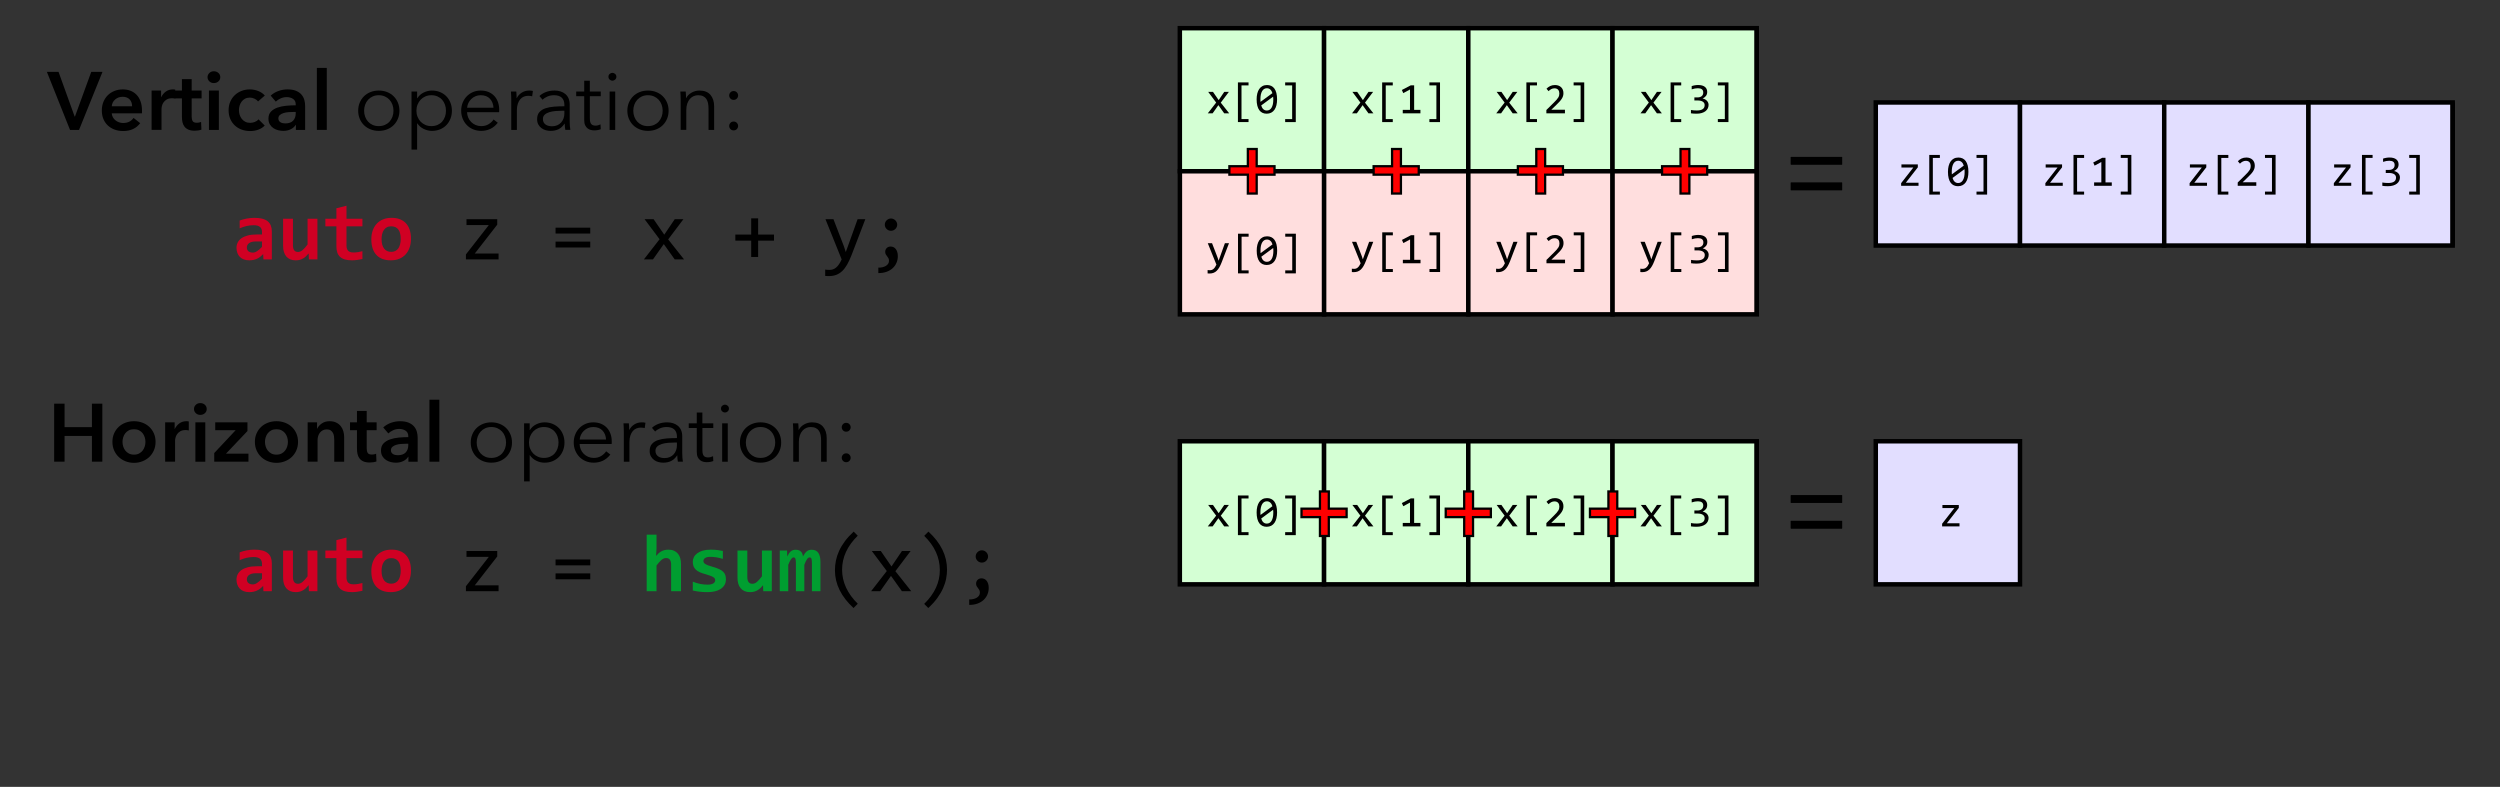 <?xml version="1.0" encoding="utf-8"?>
<!-- Generator: Adobe Illustrator 23.0.6, SVG Export Plug-In . SVG Version: 6.00 Build 0)  -->
<svg version="1.1" id="Layer_1" xmlns="http://www.w3.org/2000/svg" xmlns:xlink="http://www.w3.org/1999/xlink" x="0px" y="0px"
	 viewBox="0 0 1830 576" style="enable-background:new 0 0 1830 576;" xml:space="preserve">
<rect x="0" y="0" width="1830" height="576" fill="#333333" stroke="none"/>
<style type="text/css">
	.st0{fill:#A6A6A6;}
	.st1{fill:none;stroke:#E8E8E8;stroke-width:40;stroke-miterlimit:10;}
	.st2{fill:#E8E8E8;}
	.st3{fill:none;stroke:#E8E8E8;stroke-width:20;stroke-miterlimit:10;}
	.st4{fill:#D4FFD4;}
	.st5{fill:none;stroke:#000000;stroke-width:3.274;stroke-miterlimit:10;}
	.st6{fill:#FFDEDE;}
	.st7{fill:#E2DEFF;}
	.st8{fill:#FF0000;}
	.st9{fill:#EEFCEE;}
	.st10{fill:#FFC2B4;}
	.st11{fill:#FFA691;stroke:#000000;stroke-width:3.274;stroke-miterlimit:10;}
	.st12{fill:#FFDED6;stroke:#000000;stroke-width:3.274;stroke-miterlimit:10;}
	.st13{fill:#7A7A7A;}
	.st14{fill:#D00023;}
	.st15{fill:#007F2F;}
	.st16{fill:#002F7F;}
	.st17{fill:#009E30;}
	.st18{fill:none;stroke:#000000;stroke-width:6;stroke-miterlimit:10;}
	.st19{fill:none;stroke:#000000;stroke-width:3;stroke-miterlimit:10;}
</style>
<rect x="863.64" y="20.63" class="st4" width="105.57" height="104.74"/>
<rect x="863.64" y="20.63" class="st5" width="105.57" height="104.74"/>
<g>
	<path d="M899.77,82.96h-3.64l-4.27-5.99l-4.22,5.99h-3.54l6.13-7.88l-5.84-7.82h3.51l4.16,6.03l4.08-6.03h3.39l-5.94,7.88
		L899.77,82.96z"/>
	<path d="M913.93,89.37h-7.77V60.33h7.77v2.19h-5.15v24.66h5.15V89.37z"/>
	<path d="M934.82,72.75c0,1.56-0.16,2.99-0.47,4.27c-0.32,1.29-0.79,2.39-1.43,3.31c-0.64,0.92-1.44,1.64-2.39,2.14
		c-0.95,0.5-2.07,0.76-3.35,0.76c-1.1,0-2.11-0.21-3.01-0.62c-0.9-0.41-1.68-1.04-2.32-1.9c-0.64-0.85-1.13-1.94-1.48-3.27
		s-0.52-2.89-0.52-4.7c0-1.56,0.16-2.99,0.48-4.28c0.32-1.29,0.8-2.4,1.43-3.32c0.64-0.92,1.43-1.64,2.39-2.14
		c0.96-0.51,2.07-0.76,3.34-0.76c1.1,0,2.11,0.21,3.01,0.62c0.9,0.41,1.68,1.05,2.32,1.91c0.64,0.86,1.13,1.95,1.48,3.27
		S934.82,70.94,934.82,72.75z M922.63,72.66c0,0.32,0,0.65,0.01,0.97s0.02,0.64,0.06,0.94l8.71-6.39c-0.16-0.53-0.36-1.02-0.6-1.45
		s-0.53-0.82-0.87-1.13c-0.34-0.32-0.72-0.56-1.15-0.74c-0.43-0.18-0.91-0.27-1.45-0.27c-0.71,0-1.36,0.17-1.95,0.52
		c-0.58,0.34-1.08,0.86-1.49,1.54s-0.72,1.53-0.95,2.53C922.74,70.17,922.63,71.33,922.63,72.66z M932.05,72.84
		c0-0.35-0.01-0.71-0.04-1.06c-0.03-0.35-0.05-0.69-0.09-1.02l-8.71,6.42c0.16,0.54,0.36,1.04,0.6,1.5
		c0.24,0.46,0.53,0.85,0.87,1.18s0.73,0.58,1.17,0.77c0.44,0.18,0.93,0.27,1.49,0.27c0.71,0,1.36-0.17,1.95-0.52
		c0.58-0.34,1.08-0.85,1.49-1.53c0.41-0.68,0.72-1.52,0.95-2.52C931.94,75.33,932.05,74.17,932.05,72.84z"/>
	<path d="M948.51,89.37h-7.77v-2.19h5.12V62.51h-5.12v-2.19h7.77V89.37z"/>
</g>
<rect x="969.22" y="20.63" class="st4" width="105.57" height="104.74"/>
<rect x="969.22" y="20.63" class="st5" width="105.57" height="104.74"/>
<g>
	<path d="M1005.34,82.96h-3.64l-4.27-5.99l-4.22,5.99h-3.54l6.13-7.88l-5.84-7.82h3.51l4.16,6.03l4.08-6.03h3.39l-5.94,7.88
		L1005.34,82.96z"/>
	<path d="M1019.51,89.37h-7.77V60.33h7.77v2.19h-5.15v24.66h5.15V89.37z"/>
	<path d="M1039.75,82.96h-12.93v-2.53h5.29V65.51l-4.93,2.66l-1.01-2.31l6.55-3.42h2.43v17.99h4.6V82.96z"/>
	<path d="M1054.09,89.37h-7.77v-2.19h5.12V62.51h-5.12v-2.19h7.77V89.37z"/>
</g>
<rect x="1074.79" y="20.63" class="st4" width="105.57" height="104.74"/>
<rect x="1074.79" y="20.63" class="st5" width="105.57" height="104.74"/>
<g>
	<path d="M1110.92,82.96h-3.64l-4.27-5.99l-4.22,5.99h-3.54l6.13-7.88l-5.84-7.82h3.51l4.16,6.03l4.08-6.03h3.39l-5.94,7.88
		L1110.92,82.96z"/>
	<path d="M1125.08,89.37h-7.77V60.33h7.77v2.19h-5.15v24.66h5.15V89.37z"/>
	<path d="M1145.5,82.96h-13.56v-2.44l5.32-5.25c0.87-0.85,1.58-1.59,2.13-2.22c0.55-0.62,0.97-1.2,1.28-1.71
		c0.3-0.52,0.51-1,0.61-1.46c0.1-0.46,0.16-0.95,0.16-1.49c0-0.5-0.07-0.98-0.2-1.43c-0.14-0.45-0.35-0.85-0.63-1.2
		c-0.28-0.34-0.65-0.62-1.1-0.81c-0.45-0.2-0.99-0.3-1.62-0.3c-0.87,0-1.67,0.19-2.38,0.58c-0.71,0.39-1.37,0.89-1.97,1.5l-1.51-1.8
		c0.78-0.81,1.67-1.46,2.69-1.95c1.01-0.49,2.19-0.74,3.54-0.74c0.91,0,1.75,0.14,2.5,0.41c0.75,0.27,1.4,0.66,1.95,1.17
		c0.55,0.51,0.97,1.14,1.27,1.88c0.3,0.74,0.45,1.57,0.45,2.5c0,0.78-0.1,1.51-0.31,2.17c-0.21,0.67-0.53,1.33-0.95,1.99
		c-0.43,0.66-0.96,1.35-1.61,2.05c-0.65,0.71-1.41,1.49-2.29,2.33l-3.73,3.61h10V82.96z"/>
	<path d="M1159.66,89.37h-7.77v-2.19h5.12V62.51h-5.12v-2.19h7.77V89.37z"/>
</g>
<rect x="1180.36" y="20.63" class="st4" width="105.57" height="104.74"/>
<rect x="1180.36" y="20.63" class="st5" width="105.57" height="104.74"/>
<g>
	<path d="M1216.49,82.96h-3.64l-4.27-5.99l-4.22,5.99h-3.54l6.13-7.88l-5.84-7.82h3.51l4.16,6.03l4.08-6.03h3.39l-5.94,7.88
		L1216.49,82.96z"/>
	<path d="M1230.65,89.37h-7.77V60.33h7.77v2.19h-5.15v24.66h5.15V89.37z"/>
	<path d="M1250.68,76.75c0,0.9-0.18,1.74-0.55,2.52s-0.92,1.47-1.65,2.06c-0.74,0.59-1.66,1.05-2.77,1.39
		c-1.11,0.34-2.41,0.51-3.89,0.51c-0.82,0-1.55-0.03-2.21-0.08s-1.26-0.12-1.83-0.2v-2.44c0.65,0.12,1.34,0.2,2.06,0.27
		s1.47,0.09,2.22,0.09c1.03,0,1.91-0.09,2.64-0.27c0.73-0.18,1.33-0.45,1.79-0.79c0.46-0.34,0.8-0.76,1.01-1.25
		c0.21-0.49,0.31-1.04,0.31-1.66c0-0.56-0.13-1.05-0.38-1.47c-0.25-0.42-0.61-0.77-1.06-1.05c-0.46-0.28-1-0.49-1.64-0.63
		s-1.33-0.21-2.09-0.21h-2.35v-2.24h2.38c0.62,0,1.18-0.08,1.69-0.24c0.51-0.16,0.95-0.39,1.31-0.7c0.36-0.3,0.64-0.67,0.83-1.12
		c0.19-0.44,0.29-0.95,0.29-1.51c0-1.09-0.34-1.89-1.01-2.39c-0.67-0.5-1.66-0.75-2.96-0.75c-0.69,0-1.41,0.07-2.14,0.2
		c-0.73,0.14-1.52,0.34-2.36,0.61v-2.38c0.36-0.12,0.74-0.24,1.14-0.34c0.4-0.1,0.81-0.18,1.21-0.25c0.4-0.07,0.81-0.12,1.21-0.16
		c0.4-0.04,0.78-0.05,1.15-0.05c1.09,0,2.05,0.12,2.88,0.35c0.83,0.23,1.52,0.57,2.08,1.01s0.98,0.97,1.26,1.59
		c0.28,0.63,0.43,1.33,0.43,2.11c0,1.17-0.3,2.15-0.91,2.94s-1.43,1.42-2.48,1.89c0.54,0.08,1.06,0.25,1.58,0.5s0.99,0.57,1.4,0.96
		c0.41,0.39,0.75,0.85,1.01,1.38C1250.55,75.52,1250.68,76.11,1250.68,76.75z"/>
	<path d="M1265.23,89.37h-7.77v-2.19h5.12V62.51h-5.12v-2.19h7.77V89.37z"/>
</g>
<line class="st5" x1="1285.94" y1="20.63" x2="1285.94" y2="125.37"/>
<rect x="863.68" y="125.37" class="st6" width="105.57" height="104.74"/>
<rect x="863.68" y="125.37" class="st5" width="105.57" height="104.74"/>
<rect x="969.25" y="125.37" class="st6" width="105.57" height="104.74"/>
<rect x="969.25" y="125.37" class="st5" width="105.57" height="104.74"/>
<rect x="1074.82" y="125.37" class="st6" width="105.57" height="104.74"/>
<rect x="1074.82" y="125.37" class="st5" width="105.57" height="104.74"/>
<rect x="1180.4" y="125.37" class="st6" width="105.57" height="104.74"/>
<rect x="1180.4" y="125.37" class="st5" width="105.57" height="104.74"/>
<line class="st5" x1="1285.97" y1="125.37" x2="1285.97" y2="230.11"/>
<rect x="1373.07" y="75" class="st7" width="105.57" height="104.74"/>
<rect x="1373.07" y="75" class="st5" width="105.57" height="104.74"/>
<rect x="1478.64" y="75" class="st7" width="105.57" height="104.74"/>
<rect x="1478.64" y="75" class="st5" width="105.57" height="104.74"/>
<rect x="1584.21" y="75" class="st7" width="105.57" height="104.74"/>
<rect x="1584.21" y="75" class="st5" width="105.57" height="104.74"/>
<rect x="1689.79" y="75" class="st7" width="105.57" height="104.74"/>
<rect x="1689.79" y="75" class="st5" width="105.57" height="104.74"/>
<line class="st5" x1="1795.36" y1="75" x2="1795.36" y2="179.74"/>
<g>
	<path d="M1348.42,114.88v5.56h-37.55v-5.56H1348.42z M1348.42,133.67v5.56h-37.55v-5.56H1348.42z"/>
</g>
<g>
	<path d="M899.64,178.01l-5.39,14.04c-0.56,1.43-1.13,2.66-1.73,3.69c-0.59,1.03-1.24,1.88-1.95,2.54c-0.7,0.66-1.48,1.15-2.32,1.46
		c-0.84,0.31-1.78,0.47-2.82,0.47c-0.27,0-0.52,0-0.74-0.02c-0.22-0.01-0.46-0.03-0.72-0.05v-2.47c0.23,0.03,0.48,0.06,0.76,0.09
		c0.27,0.03,0.56,0.04,0.87,0.04c0.5,0,0.97-0.07,1.41-0.22c0.44-0.15,0.85-0.38,1.24-0.71s0.76-0.75,1.12-1.27
		c0.36-0.52,0.7-1.15,1.04-1.89l-6.32-15.69h3.12l4,10.38l0.8,2.44l0.91-2.5l3.7-10.32H899.64z"/>
	<path d="M913.99,200.11h-7.77v-29.04h7.77v2.19h-5.15v24.66h5.15V200.11z"/>
	<path d="M934.88,183.49c0,1.56-0.16,2.99-0.47,4.27c-0.32,1.29-0.79,2.39-1.43,3.31c-0.64,0.92-1.44,1.64-2.39,2.14
		c-0.95,0.5-2.07,0.76-3.35,0.76c-1.1,0-2.11-0.21-3.01-0.62c-0.9-0.41-1.68-1.04-2.32-1.9c-0.64-0.85-1.13-1.94-1.48-3.27
		s-0.52-2.89-0.52-4.7c0-1.56,0.16-2.99,0.48-4.28c0.32-1.29,0.8-2.4,1.43-3.32c0.64-0.92,1.43-1.64,2.39-2.14
		c0.96-0.51,2.07-0.76,3.34-0.76c1.1,0,2.11,0.21,3.01,0.62c0.9,0.41,1.68,1.05,2.32,1.91c0.64,0.86,1.13,1.95,1.48,3.27
		S934.88,181.68,934.88,183.49z M922.69,183.4c0,0.32,0,0.65,0.01,0.97s0.02,0.64,0.06,0.94l8.71-6.39
		c-0.16-0.53-0.36-1.02-0.6-1.45s-0.53-0.82-0.87-1.13c-0.34-0.32-0.72-0.56-1.15-0.74c-0.43-0.18-0.91-0.27-1.45-0.27
		c-0.71,0-1.36,0.17-1.95,0.52c-0.58,0.34-1.08,0.86-1.49,1.54s-0.72,1.53-0.95,2.53C922.8,180.91,922.69,182.08,922.69,183.4z
		 M932.11,183.59c0-0.35-0.01-0.71-0.04-1.06c-0.03-0.35-0.05-0.69-0.09-1.02l-8.71,6.42c0.16,0.54,0.36,1.04,0.6,1.5
		c0.24,0.46,0.53,0.85,0.87,1.18s0.73,0.58,1.17,0.77c0.44,0.18,0.93,0.27,1.49,0.27c0.71,0,1.36-0.17,1.95-0.52
		c0.58-0.34,1.08-0.85,1.49-1.53c0.41-0.68,0.72-1.52,0.95-2.52C932,186.07,932.11,184.91,932.11,183.59z"/>
	<path d="M948.57,200.11h-7.77v-2.19h5.12v-24.66h-5.12v-2.19h7.77V200.11z"/>
</g>
<g>
	<path d="M1005.22,177.01l-5.39,14.04c-0.56,1.43-1.13,2.66-1.73,3.69c-0.59,1.03-1.24,1.88-1.95,2.54
		c-0.7,0.66-1.48,1.15-2.32,1.46c-0.84,0.31-1.78,0.47-2.82,0.47c-0.27,0-0.52,0-0.74-0.02c-0.22-0.01-0.46-0.03-0.72-0.05v-2.47
		c0.23,0.03,0.48,0.06,0.76,0.09c0.27,0.03,0.56,0.04,0.87,0.04c0.5,0,0.97-0.07,1.41-0.22c0.44-0.15,0.85-0.38,1.24-0.71
		s0.76-0.75,1.12-1.27c0.36-0.52,0.7-1.15,1.04-1.89l-6.32-15.69h3.12l4,10.38l0.8,2.44l0.91-2.5l3.7-10.32H1005.22z"/>
	<path d="M1019.57,199.11h-7.77v-29.04h7.77v2.19h-5.15v24.66h5.15V199.11z"/>
	<path d="M1039.82,192.7h-12.93v-2.53h5.29v-14.91l-4.93,2.66l-1.01-2.31l6.55-3.42h2.43v17.99h4.6V192.7z"/>
	<path d="M1054.15,199.11h-7.77v-2.19h5.12v-24.66h-5.12v-2.19h7.77V199.11z"/>
</g>
<g>
	<path d="M1110.8,177.01l-5.39,14.04c-0.56,1.43-1.13,2.66-1.72,3.69c-0.59,1.03-1.24,1.88-1.95,2.54c-0.7,0.66-1.48,1.15-2.32,1.46
		c-0.84,0.31-1.78,0.47-2.82,0.47c-0.27,0-0.52,0-0.74-0.02s-0.46-0.03-0.72-0.05v-2.47c0.23,0.03,0.48,0.06,0.76,0.09
		c0.27,0.03,0.56,0.04,0.87,0.04c0.5,0,0.97-0.07,1.41-0.22c0.44-0.15,0.85-0.38,1.24-0.71c0.39-0.33,0.76-0.75,1.12-1.27
		c0.36-0.52,0.7-1.15,1.04-1.89l-6.32-15.69h3.12l4,10.38l0.8,2.44l0.91-2.5l3.7-10.32H1110.8z"/>
	<path d="M1125.15,199.11h-7.77v-29.04h7.77v2.19H1120v24.66h5.15V199.11z"/>
	<path d="M1145.57,192.7h-13.56v-2.44l5.33-5.25c0.87-0.85,1.58-1.59,2.13-2.22s0.97-1.2,1.28-1.71s0.51-1,0.61-1.46
		c0.1-0.46,0.16-0.95,0.16-1.49c0-0.5-0.07-0.98-0.2-1.43c-0.14-0.45-0.35-0.85-0.63-1.2c-0.28-0.34-0.65-0.62-1.1-0.81
		c-0.45-0.2-0.99-0.3-1.62-0.3c-0.87,0-1.66,0.19-2.38,0.58c-0.71,0.39-1.37,0.89-1.97,1.5l-1.51-1.8c0.78-0.81,1.67-1.46,2.69-1.95
		c1.01-0.49,2.19-0.74,3.54-0.74c0.91,0,1.75,0.14,2.5,0.41c0.75,0.27,1.4,0.66,1.95,1.17c0.55,0.51,0.97,1.14,1.27,1.88
		c0.3,0.74,0.45,1.57,0.45,2.5c0,0.78-0.11,1.51-0.32,2.17s-0.53,1.33-0.95,1.99c-0.42,0.66-0.96,1.35-1.61,2.05
		c-0.65,0.71-1.41,1.49-2.29,2.33l-3.73,3.61h10V192.7z"/>
	<path d="M1159.73,199.11h-7.77v-2.19h5.12v-24.66h-5.12v-2.19h7.77V199.11z"/>
</g>
<g>
	<path d="M1216.38,177.01l-5.39,14.04c-0.56,1.43-1.13,2.66-1.72,3.69c-0.59,1.03-1.24,1.88-1.95,2.54
		c-0.7,0.66-1.48,1.15-2.32,1.46c-0.84,0.31-1.78,0.47-2.82,0.47c-0.27,0-0.52,0-0.74-0.02s-0.46-0.03-0.72-0.05v-2.47
		c0.23,0.03,0.48,0.06,0.76,0.09c0.27,0.03,0.56,0.04,0.87,0.04c0.5,0,0.97-0.07,1.41-0.22c0.44-0.15,0.85-0.38,1.24-0.71
		c0.39-0.33,0.76-0.75,1.12-1.27c0.36-0.52,0.7-1.15,1.04-1.89l-6.32-15.69h3.12l4,10.38l0.8,2.44l0.91-2.5l3.7-10.32H1216.38z"/>
	<path d="M1230.73,199.11h-7.77v-29.04h7.77v2.19h-5.15v24.66h5.15V199.11z"/>
	<path d="M1250.76,186.49c0,0.9-0.18,1.74-0.55,2.52c-0.37,0.79-0.92,1.47-1.65,2.06c-0.74,0.59-1.66,1.05-2.77,1.39
		s-2.41,0.51-3.89,0.51c-0.82,0-1.55-0.03-2.21-0.08s-1.26-0.12-1.83-0.2v-2.44c0.65,0.12,1.34,0.2,2.06,0.27s1.46,0.09,2.22,0.09
		c1.03,0,1.91-0.09,2.64-0.27c0.73-0.18,1.33-0.45,1.79-0.79c0.46-0.34,0.8-0.76,1.01-1.25c0.21-0.49,0.32-1.04,0.32-1.66
		c0-0.56-0.13-1.05-0.38-1.47c-0.25-0.42-0.61-0.77-1.06-1.05s-1-0.49-1.64-0.63s-1.33-0.21-2.09-0.21h-2.35v-2.24h2.38
		c0.62,0,1.18-0.08,1.69-0.24c0.51-0.16,0.95-0.39,1.31-0.7c0.36-0.3,0.64-0.67,0.83-1.12c0.19-0.44,0.29-0.95,0.29-1.51
		c0-1.09-0.34-1.89-1.01-2.39c-0.67-0.5-1.66-0.75-2.96-0.75c-0.69,0-1.41,0.07-2.14,0.2c-0.74,0.14-1.52,0.34-2.36,0.61v-2.38
		c0.36-0.12,0.74-0.24,1.14-0.34c0.4-0.1,0.81-0.18,1.21-0.25c0.4-0.07,0.81-0.12,1.21-0.16c0.4-0.04,0.78-0.05,1.15-0.05
		c1.09,0,2.05,0.12,2.88,0.35c0.83,0.23,1.52,0.57,2.08,1.01c0.56,0.44,0.98,0.97,1.26,1.59c0.28,0.63,0.43,1.33,0.43,2.11
		c0,1.17-0.3,2.15-0.91,2.94s-1.43,1.42-2.48,1.89c0.54,0.08,1.06,0.25,1.58,0.5c0.52,0.25,0.99,0.57,1.4,0.96s0.75,0.85,1.01,1.38
		C1250.63,185.26,1250.76,185.85,1250.76,186.49z"/>
	<path d="M1265.31,199.11h-7.77v-2.19h5.12v-24.66h-5.12v-2.19h7.77V199.11z"/>
</g>
<g>
	<path d="M1404.38,136.03h-12.75v-1.95l8.93-11.46h-8.71v-2.28h12v2.13l-8.78,11.27h9.29V136.03z"/>
	<path d="M1419.99,142.44h-7.77V113.4h7.77v2.19h-5.15v24.66h5.15V142.44z"/>
	<path d="M1440.88,125.83c0,1.56-0.16,2.99-0.47,4.27c-0.32,1.29-0.79,2.39-1.43,3.31c-0.64,0.92-1.44,1.64-2.39,2.14
		c-0.95,0.5-2.07,0.76-3.35,0.76c-1.1,0-2.11-0.21-3.01-0.62c-0.9-0.41-1.68-1.04-2.32-1.9c-0.64-0.85-1.13-1.94-1.48-3.27
		s-0.52-2.89-0.52-4.7c0-1.56,0.16-2.99,0.48-4.28c0.32-1.29,0.8-2.4,1.43-3.32c0.64-0.92,1.43-1.64,2.39-2.14
		c0.96-0.51,2.07-0.76,3.34-0.76c1.1,0,2.11,0.21,3.01,0.62c0.9,0.41,1.68,1.05,2.32,1.91c0.64,0.86,1.13,1.95,1.48,3.27
		S1440.88,124.01,1440.88,125.83z M1428.69,125.73c0,0.32,0,0.65,0.01,0.97s0.02,0.64,0.06,0.94l8.71-6.39
		c-0.16-0.53-0.36-1.02-0.6-1.45s-0.53-0.82-0.87-1.13c-0.34-0.32-0.72-0.56-1.15-0.74c-0.43-0.18-0.91-0.27-1.45-0.27
		c-0.71,0-1.36,0.17-1.95,0.52c-0.58,0.34-1.08,0.86-1.49,1.54s-0.72,1.53-0.95,2.53C1428.8,123.24,1428.69,124.41,1428.69,125.73z
		 M1438.11,125.92c0-0.35-0.01-0.71-0.04-1.06c-0.03-0.35-0.05-0.69-0.09-1.02l-8.71,6.42c0.16,0.54,0.36,1.04,0.6,1.5
		c0.24,0.46,0.53,0.85,0.87,1.18s0.73,0.58,1.17,0.77c0.44,0.18,0.93,0.27,1.49,0.27c0.71,0,1.36-0.17,1.95-0.52
		c0.58-0.34,1.08-0.85,1.49-1.53c0.41-0.68,0.72-1.52,0.95-2.52C1438,128.41,1438.11,127.24,1438.11,125.92z"/>
	<path d="M1454.57,142.44h-7.77v-2.19h5.12v-24.66h-5.12v-2.19h7.77V142.44z"/>
</g>
<g>
	<path d="M1509.96,136.03h-12.75v-1.95l8.93-11.46h-8.71v-2.28h12v2.13l-8.78,11.27h9.29V136.03z"/>
	<path d="M1525.57,142.44h-7.77V113.4h7.77v2.19h-5.15v24.66h5.15V142.44z"/>
	<path d="M1545.82,136.03h-12.93v-2.53h5.29v-14.91l-4.93,2.66l-1.01-2.31l6.55-3.42h2.43v17.99h4.6V136.03z"/>
	<path d="M1560.15,142.44h-7.77v-2.19h5.12v-24.66h-5.12v-2.19h7.77V142.44z"/>
</g>
<g>
	<path d="M1615.54,136.03h-12.75v-1.95l8.93-11.46h-8.71v-2.28h12v2.13l-8.77,11.27h9.29V136.03z"/>
	<path d="M1631.15,142.44h-7.77V113.4h7.77v2.19H1626v24.66h5.15V142.44z"/>
	<path d="M1651.57,136.03h-13.56v-2.44l5.33-5.25c0.87-0.85,1.58-1.59,2.13-2.22s0.97-1.2,1.28-1.71s0.51-1,0.61-1.46
		c0.1-0.46,0.16-0.95,0.16-1.49c0-0.5-0.07-0.98-0.2-1.43c-0.14-0.45-0.35-0.85-0.63-1.2c-0.28-0.34-0.65-0.62-1.1-0.81
		c-0.45-0.2-0.99-0.3-1.62-0.3c-0.87,0-1.66,0.19-2.38,0.58c-0.71,0.39-1.37,0.89-1.97,1.5l-1.51-1.8c0.78-0.81,1.67-1.46,2.69-1.95
		c1.01-0.49,2.19-0.74,3.54-0.74c0.91,0,1.75,0.14,2.5,0.41c0.75,0.27,1.4,0.66,1.95,1.17c0.55,0.51,0.97,1.14,1.27,1.88
		c0.3,0.74,0.45,1.57,0.45,2.5c0,0.78-0.11,1.51-0.32,2.17s-0.53,1.33-0.95,1.99c-0.42,0.66-0.96,1.35-1.61,2.05
		c-0.65,0.71-1.41,1.49-2.29,2.33l-3.73,3.61h10V136.03z"/>
	<path d="M1665.73,142.44h-7.77v-2.19h5.12v-24.66h-5.12v-2.19h7.77V142.44z"/>
</g>
<g>
	<path d="M1721.12,136.03h-12.75v-1.95l8.93-11.46h-8.71v-2.28h12v2.13l-8.77,11.27h9.29V136.03z"/>
	<path d="M1736.73,142.44h-7.77V113.4h7.77v2.19h-5.15v24.66h5.15V142.44z"/>
	<path d="M1756.76,129.83c0,0.9-0.18,1.74-0.55,2.52c-0.37,0.79-0.92,1.47-1.65,2.06c-0.74,0.59-1.66,1.05-2.77,1.39
		s-2.41,0.51-3.89,0.51c-0.82,0-1.55-0.03-2.21-0.08s-1.26-0.12-1.83-0.2v-2.44c0.65,0.12,1.34,0.2,2.06,0.27s1.46,0.09,2.22,0.09
		c1.03,0,1.91-0.09,2.64-0.27c0.73-0.18,1.33-0.45,1.79-0.79c0.46-0.34,0.8-0.76,1.01-1.25c0.21-0.49,0.32-1.04,0.32-1.66
		c0-0.56-0.13-1.05-0.38-1.47c-0.25-0.42-0.61-0.77-1.06-1.05s-1-0.49-1.64-0.63s-1.33-0.21-2.09-0.21h-2.35v-2.24h2.38
		c0.62,0,1.18-0.08,1.69-0.24c0.51-0.16,0.95-0.39,1.31-0.7c0.36-0.3,0.64-0.67,0.83-1.12c0.19-0.44,0.29-0.95,0.29-1.51
		c0-1.09-0.34-1.89-1.01-2.39c-0.67-0.5-1.66-0.75-2.96-0.75c-0.69,0-1.41,0.07-2.14,0.2c-0.74,0.14-1.52,0.34-2.36,0.61v-2.38
		c0.36-0.12,0.74-0.24,1.14-0.34c0.4-0.1,0.81-0.18,1.21-0.25c0.4-0.07,0.81-0.12,1.21-0.16c0.4-0.04,0.78-0.05,1.15-0.05
		c1.09,0,2.05,0.12,2.88,0.35c0.83,0.23,1.52,0.57,2.08,1.01c0.56,0.44,0.98,0.97,1.26,1.59c0.28,0.63,0.43,1.33,0.43,2.11
		c0,1.17-0.3,2.15-0.91,2.94s-1.43,1.42-2.48,1.89c0.54,0.08,1.06,0.25,1.58,0.5c0.52,0.25,0.99,0.57,1.4,0.96s0.75,0.85,1.01,1.38
		C1756.63,128.59,1756.76,129.18,1756.76,129.83z"/>
	<path d="M1771.31,142.44h-7.77v-2.19h5.12v-24.66h-5.12v-2.19h7.77V142.44z"/>
</g>
<rect x="863.64" y="323" class="st4" width="105.57" height="104.74"/>
<rect x="863.64" y="323" class="st5" width="105.57" height="104.74"/>
<g>
	<path d="M899.77,385.33h-3.64l-4.27-5.99l-4.22,5.99h-3.54l6.13-7.88l-5.84-7.82h3.51l4.16,6.03l4.08-6.03h3.39l-5.94,7.88
		L899.77,385.33z"/>
	<path d="M913.93,391.73h-7.77v-29.04h7.77v2.19h-5.15v24.66h5.15V391.73z"/>
	<path d="M934.82,375.12c0,1.56-0.16,2.99-0.47,4.27c-0.32,1.29-0.79,2.39-1.43,3.31c-0.64,0.92-1.44,1.64-2.39,2.14
		c-0.95,0.5-2.07,0.76-3.35,0.76c-1.1,0-2.11-0.21-3.01-0.62c-0.9-0.41-1.68-1.04-2.32-1.9c-0.64-0.85-1.13-1.94-1.48-3.27
		s-0.52-2.89-0.52-4.7c0-1.56,0.16-2.99,0.48-4.28c0.32-1.29,0.8-2.4,1.43-3.32c0.64-0.92,1.43-1.64,2.39-2.14
		c0.96-0.51,2.07-0.76,3.34-0.76c1.1,0,2.11,0.21,3.01,0.62c0.9,0.41,1.68,1.05,2.32,1.91c0.64,0.86,1.13,1.95,1.48,3.27
		S934.82,373.31,934.82,375.12z M922.63,375.03c0,0.32,0,0.65,0.01,0.97s0.02,0.64,0.06,0.94l8.71-6.39
		c-0.16-0.53-0.36-1.02-0.6-1.45s-0.53-0.82-0.87-1.13c-0.34-0.32-0.72-0.56-1.15-0.74c-0.43-0.18-0.91-0.27-1.45-0.27
		c-0.71,0-1.36,0.17-1.95,0.52c-0.58,0.34-1.08,0.86-1.49,1.54s-0.72,1.53-0.95,2.53C922.74,372.54,922.63,373.7,922.63,375.03z
		 M932.05,375.21c0-0.35-0.01-0.71-0.04-1.06c-0.03-0.35-0.05-0.69-0.09-1.02l-8.71,6.42c0.16,0.54,0.36,1.04,0.6,1.5
		c0.24,0.46,0.53,0.85,0.87,1.18s0.73,0.58,1.17,0.77c0.44,0.18,0.93,0.27,1.49,0.27c0.71,0,1.36-0.17,1.95-0.52
		c0.58-0.34,1.08-0.85,1.49-1.53c0.41-0.68,0.72-1.52,0.95-2.52C931.94,377.7,932.05,376.54,932.05,375.21z"/>
	<path d="M948.51,391.73h-7.77v-2.19h5.12v-24.66h-5.12v-2.19h7.77V391.73z"/>
</g>
<rect x="969.22" y="323" class="st4" width="105.57" height="104.74"/>
<rect x="969.22" y="323" class="st5" width="105.57" height="104.74"/>
<g>
	<path d="M1005.34,385.33h-3.64l-4.27-5.99l-4.22,5.99h-3.54l6.13-7.88l-5.84-7.82h3.51l4.16,6.03l4.08-6.03h3.39l-5.94,7.88
		L1005.34,385.33z"/>
	<path d="M1019.51,391.73h-7.77v-29.04h7.77v2.19h-5.15v24.66h5.15V391.73z"/>
	<path d="M1039.75,385.33h-12.93v-2.53h5.29v-14.91l-4.93,2.66l-1.01-2.31l6.55-3.42h2.43v17.99h4.6V385.33z"/>
	<path d="M1054.09,391.73h-7.77v-2.19h5.12v-24.66h-5.12v-2.19h7.77V391.73z"/>
</g>
<rect x="1074.79" y="323" class="st4" width="105.57" height="104.74"/>
<rect x="1074.79" y="323" class="st5" width="105.57" height="104.74"/>
<g>
	<path d="M1110.92,385.33h-3.64l-4.27-5.99l-4.22,5.99h-3.54l6.13-7.88l-5.84-7.82h3.51l4.16,6.03l4.08-6.03h3.39l-5.94,7.88
		L1110.92,385.33z"/>
	<path d="M1125.08,391.73h-7.77v-29.04h7.77v2.19h-5.15v24.66h5.15V391.73z"/>
	<path d="M1145.5,385.33h-13.56v-2.44l5.32-5.25c0.87-0.85,1.58-1.59,2.13-2.22c0.55-0.62,0.97-1.2,1.28-1.71
		c0.3-0.52,0.51-1,0.61-1.46c0.1-0.46,0.16-0.95,0.16-1.49c0-0.5-0.07-0.98-0.2-1.43c-0.14-0.45-0.35-0.85-0.63-1.2
		c-0.28-0.34-0.65-0.62-1.1-0.81c-0.45-0.2-0.99-0.3-1.62-0.3c-0.87,0-1.67,0.19-2.38,0.58c-0.71,0.39-1.37,0.89-1.97,1.5l-1.51-1.8
		c0.78-0.81,1.67-1.46,2.69-1.95c1.01-0.49,2.19-0.74,3.54-0.74c0.91,0,1.75,0.14,2.5,0.41c0.75,0.27,1.4,0.66,1.95,1.17
		c0.55,0.51,0.97,1.14,1.27,1.88c0.3,0.74,0.45,1.57,0.45,2.5c0,0.78-0.1,1.51-0.31,2.17c-0.21,0.67-0.53,1.33-0.95,1.99
		c-0.43,0.66-0.96,1.35-1.61,2.05c-0.65,0.71-1.41,1.49-2.29,2.33l-3.73,3.61h10V385.33z"/>
	<path d="M1159.66,391.73h-7.77v-2.19h5.12v-24.66h-5.12v-2.19h7.77V391.73z"/>
</g>
<rect x="1180.36" y="323" class="st4" width="105.57" height="104.74"/>
<rect x="1180.36" y="323" class="st5" width="105.57" height="104.74"/>
<g>
	<path d="M1216.49,385.33h-3.64l-4.27-5.99l-4.22,5.99h-3.54l6.13-7.88l-5.84-7.82h3.51l4.16,6.03l4.08-6.03h3.39l-5.94,7.88
		L1216.49,385.33z"/>
	<path d="M1230.65,391.73h-7.77v-29.04h7.77v2.19h-5.15v24.66h5.15V391.73z"/>
	<path d="M1250.68,379.12c0,0.9-0.18,1.74-0.55,2.52s-0.92,1.47-1.65,2.06c-0.74,0.59-1.66,1.05-2.77,1.39
		c-1.11,0.34-2.41,0.51-3.89,0.51c-0.82,0-1.55-0.03-2.21-0.08s-1.26-0.12-1.83-0.2v-2.44c0.65,0.12,1.34,0.2,2.06,0.27
		s1.47,0.09,2.22,0.09c1.03,0,1.91-0.09,2.64-0.27c0.73-0.18,1.33-0.45,1.79-0.79c0.46-0.34,0.8-0.76,1.01-1.25
		c0.21-0.49,0.31-1.04,0.31-1.66c0-0.56-0.13-1.05-0.38-1.47c-0.25-0.42-0.61-0.77-1.06-1.05c-0.46-0.28-1-0.49-1.64-0.63
		s-1.33-0.21-2.09-0.21h-2.35v-2.24h2.38c0.62,0,1.18-0.08,1.69-0.24c0.51-0.16,0.95-0.39,1.31-0.7c0.36-0.3,0.64-0.67,0.83-1.12
		c0.19-0.44,0.29-0.95,0.29-1.51c0-1.09-0.34-1.89-1.01-2.39c-0.67-0.5-1.66-0.75-2.96-0.75c-0.69,0-1.41,0.07-2.14,0.2
		c-0.73,0.14-1.52,0.34-2.36,0.61v-2.38c0.36-0.12,0.74-0.24,1.14-0.34c0.4-0.1,0.81-0.18,1.21-0.25c0.4-0.07,0.81-0.12,1.21-0.16
		c0.4-0.04,0.78-0.05,1.15-0.05c1.09,0,2.05,0.12,2.88,0.35c0.83,0.23,1.52,0.57,2.08,1.01s0.98,0.97,1.26,1.59
		c0.28,0.63,0.43,1.33,0.43,2.11c0,1.17-0.3,2.15-0.91,2.94s-1.43,1.42-2.48,1.89c0.54,0.08,1.06,0.25,1.58,0.5s0.99,0.57,1.4,0.96
		c0.41,0.39,0.75,0.85,1.01,1.38C1250.55,377.89,1250.68,378.48,1250.68,379.12z"/>
	<path d="M1265.23,391.73h-7.77v-2.19h5.12v-24.66h-5.12v-2.19h7.77V391.73z"/>
</g>
<line class="st5" x1="1285.94" y1="323" x2="1285.94" y2="427.74"/>
<g>
	<polygon points="965.37,393.17 965.37,379.37 951.87,379.37 951.87,371.51 965.37,371.51 965.37,358.91 973.52,358.91 
		973.52,371.51 986.56,371.51 986.56,379.37 973.52,379.37 973.52,393.17 	"/>
	<path class="st8" d="M971.85,360.58v12.6h13.04v4.52h-13.04v13.81h-4.81V377.7h-13.5v-4.52h13.5v-12.6H971.85z"/>
</g>
<g>
	<polygon points="912.59,142.5 912.59,128.69 899.08,128.69 899.08,120.84 912.59,120.84 912.59,108.24 920.73,108.24 
		920.73,120.84 933.78,120.84 933.78,128.69 920.73,128.69 920.73,142.5 	"/>
	<path class="st8" d="M919.06,109.91v12.6h13.04v4.52h-13.04v13.81h-4.81v-13.81h-13.5v-4.52h13.5v-12.6H919.06z"/>
</g>
<g>
	<polygon points="1018.16,142.5 1018.16,128.69 1004.66,128.69 1004.66,120.84 1018.16,120.84 1018.16,108.24 1026.31,108.24 
		1026.31,120.84 1039.35,120.84 1039.35,128.69 1026.31,128.69 1026.31,142.5 	"/>
	<path class="st8" d="M1024.64,109.91v12.6h13.04v4.52h-13.04v13.81h-4.81v-13.81h-13.5v-4.52h13.5v-12.6H1024.64z"/>
</g>
<g>
	<polygon points="1123.73,142.5 1123.73,128.69 1110.23,128.69 1110.23,120.84 1123.73,120.84 1123.73,108.24 1131.88,108.24 
		1131.88,120.84 1144.92,120.84 1144.92,128.69 1131.88,128.69 1131.88,142.5 	"/>
	<path class="st8" d="M1130.21,109.91v12.6h13.04v4.52h-13.04v13.81h-4.81v-13.81h-13.5v-4.52h13.5v-12.6H1130.21z"/>
</g>
<g>
	<polygon points="1229.31,142.5 1229.31,128.69 1215.8,128.69 1215.8,120.84 1229.31,120.84 1229.31,108.24 1237.45,108.24 
		1237.45,120.84 1250.5,120.84 1250.5,128.69 1237.45,128.69 1237.45,142.5 	"/>
	<path class="st8" d="M1235.78,109.91v12.6h13.04v4.52h-13.04v13.81h-4.81v-13.81h-13.5v-4.52h13.5v-12.6H1235.78z"/>
</g>
<g>
	<polygon points="1070.95,393.17 1070.95,379.37 1057.44,379.37 1057.44,371.51 1070.95,371.51 1070.95,358.91 1079.1,358.91 
		1079.1,371.51 1092.14,371.51 1092.14,379.37 1079.1,379.37 1079.1,393.17 	"/>
	<path class="st8" d="M1077.43,360.58v12.6h13.04v4.52h-13.04v13.81h-4.81V377.7h-13.5v-4.52h13.5v-12.6H1077.43z"/>
</g>
<g>
	<polygon points="1176.52,393.17 1176.52,379.37 1163.02,379.37 1163.02,371.51 1176.52,371.51 1176.52,358.91 1184.67,358.91 
		1184.67,371.51 1197.71,371.51 1197.71,379.37 1184.67,379.37 1184.67,393.17 	"/>
	<path class="st8" d="M1183,360.58v12.6h13.04v4.52H1183v13.81h-4.81V377.7h-13.5v-4.52h13.5v-12.6H1183z"/>
</g>
<g>
	<path d="M1348.42,114.88v5.56h-37.55v-5.56H1348.42z M1348.42,133.67v5.56h-37.55v-5.56H1348.42z"/>
</g>
<rect x="1373.07" y="323" class="st7" width="105.57" height="104.74"/>
<rect x="1373.07" y="323" class="st5" width="105.57" height="104.74"/>
<g>
	<path d="M1348.42,362.51v5.56h-37.55v-5.56H1348.42z M1348.42,381.29v5.56h-37.55v-5.56H1348.42z"/>
</g>
<g>
	<path d="M1348.42,362.51v5.56h-37.55v-5.56H1348.42z M1348.42,381.29v5.56h-37.55v-5.56H1348.42z"/>
</g>
<g>
	<path d="M1434.38,385.33h-12.75v-1.95l8.93-11.46h-8.71v-2.28h12v2.13l-8.78,11.27h9.29V385.33z"/>
</g>
<g>
	<path d="M34.31,52.59h8.53l11.8,32.71h0.24L66.8,52.59h8.23L57.85,95.09h-6.59L34.31,52.59z"/>
	<path d="M103.95,81.04c0,0.32,0,0.64,0,0.96c0,0.32-0.02,0.64-0.06,0.96H81.8c0.08,1.04,0.35,1.99,0.82,2.85
		c0.46,0.86,1.08,1.6,1.84,2.22c0.77,0.62,1.63,1.11,2.6,1.47c0.97,0.36,1.98,0.54,3.02,0.54c1.81,0,3.35-0.33,4.6-0.99
		c1.25-0.66,2.28-1.57,3.09-2.73l4.84,3.84c-2.86,3.84-7.02,5.76-12.46,5.76c-2.26,0-4.34-0.35-6.23-1.05
		c-1.9-0.7-3.54-1.69-4.93-2.97c-1.39-1.28-2.48-2.85-3.27-4.71c-0.79-1.86-1.18-3.97-1.18-6.33c0-2.32,0.39-4.43,1.18-6.33
		c0.79-1.9,1.87-3.52,3.24-4.86c1.37-1.34,2.99-2.38,4.87-3.12c1.88-0.74,3.9-1.11,6.08-1.11c2.02,0,3.88,0.33,5.6,0.99
		c1.71,0.66,3.2,1.64,4.45,2.94c1.25,1.3,2.23,2.92,2.93,4.86C103.59,76.17,103.95,78.44,103.95,81.04z M96.69,77.8
		c0-0.92-0.13-1.8-0.39-2.64c-0.26-0.84-0.68-1.58-1.24-2.22c-0.56-0.64-1.28-1.15-2.15-1.53c-0.87-0.38-1.89-0.57-3.06-0.57
		c-2.18,0-4.02,0.65-5.54,1.95c-1.51,1.3-2.35,2.97-2.51,5.01H96.69z"/>
	<path d="M110.96,66.28h6.96v4.8h0.12c0.81-1.68,1.94-3.04,3.39-4.08c1.45-1.04,3.15-1.56,5.08-1.56c0.28,0,0.58,0.01,0.91,0.03
		c0.32,0.02,0.6,0.07,0.85,0.15v6.6c-0.48-0.12-0.9-0.2-1.24-0.24c-0.34-0.04-0.68-0.06-1-0.06c-1.65,0-2.99,0.3-3.99,0.9
		c-1.01,0.6-1.8,1.32-2.36,2.16c-0.57,0.84-0.95,1.7-1.15,2.58c-0.2,0.88-0.3,1.58-0.3,2.1v15.42h-7.26V66.28z"/>
	<path d="M128.08,72.04v-5.76h5.08v-8.34h7.14v8.34h7.26v5.76h-7.26v13.38c0,1.28,0.23,2.34,0.7,3.18c0.46,0.84,1.5,1.26,3.12,1.26
		c0.48,0,1.01-0.05,1.57-0.15c0.56-0.1,1.07-0.25,1.51-0.45l0.24,5.64c-0.65,0.24-1.41,0.43-2.3,0.57
		c-0.89,0.14-1.73,0.21-2.54,0.21c-1.94,0-3.51-0.27-4.72-0.81s-2.17-1.28-2.87-2.22c-0.71-0.94-1.19-2.02-1.45-3.24
		c-0.26-1.22-0.39-2.53-0.39-3.93V72.04H128.08z"/>
	<path d="M151.92,56.49c0-1.16,0.43-2.17,1.3-3.03c0.87-0.86,1.97-1.29,3.3-1.29s2.45,0.41,3.36,1.23c0.91,0.82,1.36,1.85,1.36,3.09
		c0,1.24-0.45,2.27-1.36,3.09c-0.91,0.82-2.03,1.23-3.36,1.23s-2.43-0.43-3.3-1.29C152.35,58.67,151.92,57.65,151.92,56.49z
		 M152.95,66.28h7.26v28.81h-7.26V66.28z"/>
	<path d="M188.88,74.26c-0.56-0.8-1.41-1.47-2.54-2.01c-1.13-0.54-2.28-0.81-3.45-0.81c-1.33,0-2.5,0.27-3.51,0.81
		c-1.01,0.54-1.85,1.25-2.51,2.13c-0.67,0.88-1.16,1.87-1.48,2.97c-0.32,1.1-0.48,2.21-0.48,3.33c0,1.12,0.17,2.23,0.51,3.33
		c0.34,1.1,0.86,2.09,1.54,2.97c0.69,0.88,1.54,1.59,2.57,2.13c1.03,0.54,2.23,0.81,3.6,0.81c1.13,0,2.26-0.22,3.39-0.66
		c1.13-0.44,2.04-1.08,2.72-1.92l4.54,4.56c-1.21,1.28-2.75,2.27-4.63,2.97s-3.9,1.05-6.08,1.05c-2.14,0-4.16-0.34-6.08-1.02
		c-1.92-0.68-3.59-1.68-5.02-3c-1.43-1.32-2.56-2.92-3.39-4.8c-0.83-1.88-1.24-4.02-1.24-6.42c0-2.32,0.41-4.42,1.24-6.3
		c0.83-1.88,1.95-3.48,3.36-4.8c1.41-1.32,3.05-2.34,4.93-3.06s3.88-1.08,6.02-1.08c2.14,0,4.2,0.4,6.2,1.2c2,0.8,3.58,1.9,4.75,3.3
		L188.88,74.26z"/>
	<path d="M216.59,91.42h-0.18c-0.73,1.28-1.9,2.33-3.51,3.15c-1.61,0.82-3.45,1.23-5.51,1.23c-1.17,0-2.39-0.15-3.66-0.45
		c-1.27-0.3-2.44-0.8-3.51-1.5c-1.07-0.7-1.96-1.62-2.66-2.76c-0.71-1.14-1.06-2.55-1.06-4.23c0-2.16,0.61-3.88,1.85-5.16
		c1.23-1.28,2.81-2.26,4.75-2.94c1.94-0.68,4.08-1.13,6.44-1.35c2.36-0.22,4.67-0.33,6.93-0.33v-0.72c0-1.8-0.66-3.13-1.97-3.99
		c-1.31-0.86-2.87-1.29-4.69-1.29c-1.53,0-3,0.32-4.42,0.96c-1.41,0.64-2.58,1.42-3.51,2.34L198.14,70
		c1.65-1.52,3.56-2.66,5.72-3.42c2.16-0.76,4.35-1.14,6.56-1.14c2.58,0,4.71,0.36,6.38,1.08c1.67,0.72,2.99,1.66,3.96,2.82
		c0.97,1.16,1.64,2.46,2.03,3.9c0.38,1.44,0.57,2.88,0.57,4.32v17.53h-6.78V91.42z M216.47,81.94h-1.63c-1.17,0-2.4,0.05-3.69,0.15
		c-1.29,0.1-2.48,0.32-3.57,0.66c-1.09,0.34-2,0.82-2.72,1.44c-0.73,0.62-1.09,1.47-1.09,2.55c0,0.68,0.15,1.25,0.45,1.71
		c0.3,0.46,0.7,0.83,1.18,1.11c0.48,0.28,1.03,0.48,1.63,0.6s1.21,0.18,1.81,0.18c2.5,0,4.4-0.66,5.69-1.98
		c1.29-1.32,1.94-3.12,1.94-5.4V81.94z"/>
	<path d="M231.95,49.71h7.26v45.37h-7.26V49.71z"/>
	<path d="M292.39,81.04c0,2.12-0.37,4.08-1.12,5.88c-0.75,1.8-1.78,3.36-3.12,4.68c-1.33,1.32-2.92,2.35-4.78,3.09
		c-1.86,0.74-3.89,1.11-6.11,1.11c-2.18,0-4.19-0.37-6.05-1.11c-1.86-0.74-3.45-1.77-4.78-3.09s-2.37-2.88-3.12-4.68
		c-0.75-1.8-1.12-3.76-1.12-5.88c0-2.12,0.37-4.08,1.12-5.88c0.75-1.8,1.78-3.36,3.12-4.68c1.33-1.32,2.92-2.35,4.78-3.09
		c1.85-0.74,3.87-1.11,6.05-1.11c2.22,0,4.25,0.37,6.11,1.11c1.85,0.74,3.45,1.77,4.78,3.09c1.33,1.32,2.37,2.88,3.12,4.68
		C292.02,76.96,292.39,78.92,292.39,81.04z M288.03,81.04c0-1.56-0.25-3.03-0.76-4.41c-0.5-1.38-1.22-2.58-2.15-3.6
		c-0.93-1.02-2.06-1.83-3.39-2.43c-1.33-0.6-2.82-0.9-4.48-0.9c-1.65,0-3.14,0.3-4.45,0.9c-1.31,0.6-2.43,1.41-3.36,2.43
		c-0.93,1.02-1.64,2.22-2.15,3.6c-0.5,1.38-0.76,2.85-0.76,4.41s0.25,3.03,0.76,4.41c0.5,1.38,1.22,2.58,2.15,3.6
		c0.93,1.02,2.05,1.82,3.36,2.4c1.31,0.58,2.79,0.87,4.45,0.87c1.65,0,3.15-0.29,4.48-0.87c1.33-0.58,2.46-1.38,3.39-2.4
		c0.93-1.02,1.64-2.22,2.15-3.6C287.78,84.07,288.03,82.6,288.03,81.04z"/>
	<path d="M305.33,109.49h-4.11V67h4.11v4.86h0.18c1.17-1.84,2.73-3.23,4.69-4.17c1.96-0.94,3.94-1.41,5.96-1.41
		c2.22,0,4.22,0.38,6.02,1.14c1.79,0.76,3.33,1.8,4.6,3.12c1.27,1.32,2.26,2.88,2.96,4.68c0.71,1.8,1.06,3.74,1.06,5.82
		c0,2.08-0.35,4.02-1.06,5.82c-0.71,1.8-1.69,3.36-2.96,4.68s-2.8,2.36-4.6,3.12c-1.8,0.76-3.8,1.14-6.02,1.14
		c-2.02,0-4-0.47-5.96-1.41c-1.96-0.94-3.52-2.29-4.69-4.05h-0.18V109.49z M326.45,81.04c0-1.56-0.24-3.03-0.73-4.41
		c-0.48-1.38-1.18-2.58-2.09-3.6c-0.91-1.02-2.03-1.83-3.36-2.43c-1.33-0.6-2.84-0.9-4.54-0.9c-1.57,0-3.02,0.29-4.36,0.87
		c-1.33,0.58-2.48,1.38-3.45,2.4c-0.97,1.02-1.72,2.22-2.27,3.6s-0.82,2.87-0.82,4.47c0,1.6,0.27,3.09,0.82,4.47
		c0.54,1.38,1.3,2.57,2.27,3.57c0.97,1,2.12,1.79,3.45,2.37c1.33,0.58,2.78,0.87,4.36,0.87c1.69,0,3.21-0.29,4.54-0.87
		c1.33-0.58,2.45-1.38,3.36-2.4c0.91-1.02,1.6-2.22,2.09-3.6C326.21,84.07,326.45,82.6,326.45,81.04z"/>
	<path d="M365.41,80.2c0,0.28,0,0.58,0,0.9c0,0.32-0.02,0.66-0.06,1.02h-23.47c0.04,1.4,0.32,2.72,0.85,3.96
		c0.52,1.24,1.25,2.32,2.18,3.24c0.93,0.92,2.02,1.65,3.27,2.19c1.25,0.54,2.6,0.81,4.05,0.81c2.14,0,3.98-0.49,5.54-1.47
		c1.55-0.98,2.73-2.11,3.54-3.39l3.08,2.4c-1.69,2.12-3.56,3.64-5.6,4.56c-2.04,0.92-4.23,1.38-6.56,1.38
		c-2.1,0-4.04-0.37-5.84-1.11c-1.79-0.74-3.34-1.77-4.63-3.09c-1.29-1.32-2.31-2.88-3.06-4.68c-0.75-1.8-1.12-3.76-1.12-5.88
		c0-2.12,0.36-4.08,1.09-5.88c0.73-1.8,1.73-3.36,3.02-4.68c1.29-1.32,2.8-2.35,4.54-3.09c1.73-0.74,3.61-1.11,5.63-1.11
		c2.22,0,4.17,0.37,5.87,1.11c1.69,0.74,3.1,1.74,4.23,3c1.13,1.26,1.99,2.73,2.57,4.41C365.11,76.48,365.41,78.28,365.41,80.2z
		 M361.23,78.88c-0.12-2.64-0.98-4.83-2.57-6.57c-1.59-1.74-3.86-2.61-6.81-2.61c-1.37,0-2.64,0.25-3.81,0.75
		c-1.17,0.5-2.2,1.18-3.08,2.04c-0.89,0.86-1.59,1.84-2.12,2.94c-0.52,1.1-0.83,2.25-0.91,3.45H361.23z"/>
	<path d="M374.18,70.24c-0.04-1.2-0.1-2.28-0.18-3.24h3.93c0.08,0.76,0.14,1.6,0.18,2.52c0.04,0.92,0.06,1.68,0.06,2.28h0.12
		c0.81-1.64,2.02-2.97,3.63-3.99c1.61-1.02,3.43-1.53,5.44-1.53c0.52,0,1,0.02,1.42,0.06c0.42,0.04,0.86,0.12,1.3,0.24l-0.54,3.9
		c-0.24-0.08-0.65-0.16-1.21-0.24c-0.56-0.08-1.13-0.12-1.69-0.12c-1.09,0-2.14,0.2-3.15,0.6c-1.01,0.4-1.89,1.03-2.63,1.89
		c-0.75,0.86-1.35,1.96-1.81,3.29c-0.46,1.34-0.7,2.94-0.7,4.82v14.37h-4.11V73.18C374.24,72.42,374.22,71.44,374.18,70.24z"/>
	<path d="M413.14,76.91c0-2.42-0.65-4.23-1.94-5.42c-1.29-1.19-3.17-1.79-5.63-1.79c-1.69,0-3.27,0.3-4.72,0.9
		c-1.45,0.6-2.68,1.4-3.69,2.4l-2.3-2.7c1.17-1.16,2.71-2.12,4.63-2.88c1.92-0.76,4.08-1.14,6.5-1.14c1.53,0,2.96,0.21,4.3,0.63
		s2.5,1.05,3.51,1.89c1.01,0.84,1.79,1.9,2.36,3.18c0.56,1.28,0.85,2.78,0.85,4.5v12.3c0,1.08,0.04,2.2,0.12,3.36
		c0.08,1.16,0.2,2.14,0.36,2.94h-3.69c-0.12-0.68-0.22-1.42-0.3-2.22c-0.08-0.8-0.12-1.58-0.12-2.34h-0.12
		c-1.29,1.88-2.75,3.23-4.39,4.05c-1.63,0.82-3.6,1.23-5.9,1.23c-1.09,0-2.21-0.15-3.36-0.45c-1.15-0.3-2.2-0.79-3.15-1.48
		c-0.95-0.68-1.73-1.57-2.36-2.65c-0.63-1.08-0.94-2.41-0.94-3.97c0-2.17,0.55-3.88,1.66-5.15c1.11-1.26,2.59-2.21,4.45-2.83
		c1.85-0.62,3.98-1.02,6.38-1.21c2.4-0.18,4.89-0.27,7.47-0.27V76.91z M411.93,81.04c-1.69,0-3.4,0.07-5.11,0.21
		c-1.71,0.14-3.27,0.42-4.66,0.84c-1.39,0.42-2.53,1.03-3.42,1.83c-0.89,0.8-1.33,1.86-1.33,3.18c0,1,0.19,1.84,0.57,2.52
		c0.38,0.68,0.9,1.23,1.54,1.65c0.65,0.42,1.36,0.72,2.15,0.9c0.79,0.18,1.58,0.27,2.39,0.27c1.45,0,2.74-0.25,3.87-0.75
		c1.13-0.5,2.08-1.18,2.84-2.04c0.77-0.86,1.35-1.85,1.75-2.97c0.4-1.12,0.6-2.3,0.6-3.54v-2.1H411.93z"/>
	<path d="M439.76,70.42h-7.99V86.8c0,1.04,0.1,1.9,0.3,2.58c0.2,0.68,0.49,1.21,0.88,1.59c0.38,0.38,0.84,0.64,1.36,0.78
		c0.52,0.14,1.09,0.21,1.69,0.21c0.56,0,1.16-0.08,1.78-0.24c0.62-0.16,1.22-0.38,1.78-0.66l0.18,3.54
		c-0.73,0.28-1.48,0.49-2.27,0.63c-0.79,0.14-1.64,0.21-2.57,0.21c-0.77,0-1.57-0.1-2.42-0.3c-0.85-0.2-1.63-0.58-2.36-1.14
		c-0.73-0.56-1.32-1.32-1.78-2.28c-0.46-0.96-0.7-2.22-0.7-3.78V70.42h-5.87V67h5.87v-7.92h4.11V67h7.99V70.42z"/>
	<path d="M451.19,56.19c0,0.84-0.3,1.53-0.91,2.07c-0.6,0.54-1.27,0.81-2,0.81s-1.39-0.27-2-0.81c-0.6-0.54-0.91-1.23-0.91-2.07
		s0.3-1.53,0.91-2.07c0.6-0.54,1.27-0.81,2-0.81s1.39,0.27,2,0.81C450.89,54.66,451.19,55.35,451.19,56.19z M450.34,95.09h-4.11V67
		h4.11V95.09z"/>
	<path d="M489.42,81.04c0,2.12-0.37,4.08-1.12,5.88c-0.75,1.8-1.78,3.36-3.12,4.68c-1.33,1.32-2.92,2.35-4.78,3.09
		c-1.86,0.74-3.89,1.11-6.11,1.11c-2.18,0-4.19-0.37-6.05-1.11c-1.86-0.74-3.45-1.77-4.78-3.09s-2.37-2.88-3.12-4.68
		c-0.75-1.8-1.12-3.76-1.12-5.88c0-2.12,0.37-4.08,1.12-5.88c0.75-1.8,1.78-3.36,3.12-4.68c1.33-1.32,2.92-2.35,4.78-3.09
		c1.85-0.74,3.87-1.11,6.05-1.11c2.22,0,4.25,0.37,6.11,1.11c1.85,0.74,3.45,1.77,4.78,3.09c1.33,1.32,2.37,2.88,3.12,4.68
		C489.05,76.96,489.42,78.92,489.42,81.04z M485.07,81.04c0-1.56-0.25-3.03-0.76-4.41c-0.5-1.38-1.22-2.58-2.15-3.6
		c-0.93-1.02-2.06-1.83-3.39-2.43c-1.33-0.6-2.82-0.9-4.48-0.9c-1.65,0-3.14,0.3-4.45,0.9c-1.31,0.6-2.43,1.41-3.36,2.43
		c-0.93,1.02-1.64,2.22-2.15,3.6c-0.5,1.38-0.76,2.85-0.76,4.41s0.25,3.03,0.76,4.41c0.5,1.38,1.22,2.58,2.15,3.6
		c0.93,1.02,2.05,1.82,3.36,2.4c1.31,0.58,2.79,0.87,4.45,0.87c1.65,0,3.15-0.29,4.48-0.87c1.33-0.58,2.46-1.38,3.39-2.4
		c0.93-1.02,1.64-2.22,2.15-3.6C484.81,84.07,485.07,82.6,485.07,81.04z"/>
	<path d="M501.94,67c0.08,0.76,0.14,1.6,0.18,2.52c0.04,0.92,0.06,1.68,0.06,2.28h0.12c0.81-1.64,2.12-2.97,3.93-3.99
		c1.81-1.02,3.73-1.53,5.75-1.53c3.59,0,6.28,1.06,8.08,3.18c1.79,2.12,2.69,4.92,2.69,8.4v17.23h-4.11V79.54
		c0-1.48-0.12-2.82-0.36-4.02c-0.24-1.2-0.66-2.23-1.24-3.09c-0.58-0.86-1.37-1.53-2.36-2.01c-0.99-0.48-2.23-0.72-3.72-0.72
		c-1.09,0-2.15,0.22-3.18,0.66c-1.03,0.44-1.95,1.11-2.75,2.01c-0.81,0.9-1.45,2.04-1.94,3.42c-0.48,1.38-0.73,3.01-0.73,4.89v14.4
		h-4.11V73.18c0-0.76-0.02-1.74-0.06-2.94c-0.04-1.2-0.1-2.28-0.18-3.24H501.94z"/>
	<path d="M540.3,69.88c0,0.84-0.3,1.59-0.91,2.25s-1.39,0.99-2.36,0.99c-0.97,0-1.75-0.33-2.36-0.99c-0.6-0.66-0.91-1.41-0.91-2.25
		c0-0.84,0.3-1.59,0.91-2.25c0.6-0.66,1.39-0.99,2.36-0.99c0.97,0,1.75,0.33,2.36,0.99S540.3,69.04,540.3,69.88z M540.3,92.21
		c0,0.84-0.3,1.59-0.91,2.25s-1.39,0.99-2.36,0.99c-0.97,0-1.75-0.33-2.36-0.99c-0.6-0.66-0.91-1.41-0.91-2.25s0.3-1.59,0.91-2.25
		c0.6-0.66,1.39-0.99,2.36-0.99c0.97,0,1.75,0.33,2.36,0.99C540,90.61,540.3,91.36,540.3,92.21z"/>
</g>
<g>
	<path class="st14" d="M192.83,189.89l-0.18-3.9c-0.63,0.66-1.29,1.27-1.98,1.83c-0.69,0.56-1.45,1.04-2.27,1.45
		c-0.83,0.41-1.73,0.73-2.7,0.95c-0.97,0.22-2.04,0.34-3.21,0.34c-1.54,0-2.88-0.22-4.05-0.67s-2.14-1.07-2.92-1.88
		c-0.79-0.8-1.38-1.77-1.79-2.9c-0.4-1.13-0.61-2.38-0.61-3.75c0-1.41,0.3-2.71,0.9-3.9c0.6-1.19,1.52-2.22,2.75-3.08
		c1.23-0.86,2.77-1.53,4.61-2.02c1.84-0.49,4-0.73,6.48-0.73h3.93v-1.79c0-0.76-0.11-1.45-0.33-2.07s-0.57-1.14-1.05-1.57
		c-0.48-0.43-1.11-0.76-1.88-1s-1.71-0.35-2.84-0.35c-1.77,0-3.52,0.2-5.24,0.6c-1.72,0.4-3.39,0.96-5.01,1.69v-5.71
		c1.44-0.57,3.1-1.04,4.98-1.41c1.88-0.37,3.83-0.56,5.86-0.56c2.23,0,4.14,0.21,5.73,0.63c1.59,0.42,2.91,1.05,3.94,1.89
		c1.03,0.84,1.8,1.89,2.29,3.15s0.74,2.73,0.74,4.41v20.34H192.83z M191.8,176.73h-4.4c-1.22,0-2.26,0.12-3.1,0.35
		c-0.85,0.23-1.54,0.56-2.07,0.97c-0.53,0.41-0.92,0.88-1.17,1.42c-0.25,0.54-0.37,1.11-0.37,1.71c0,1.21,0.39,2.13,1.18,2.77
		c0.79,0.64,1.86,0.95,3.22,0.95c1,0,2.05-0.36,3.13-1.08c1.08-0.72,2.27-1.76,3.57-3.11V176.73z"/>
	<path class="st14" d="M214.43,160.12v19.4c0,1.62,0.31,2.85,0.92,3.68c0.61,0.83,1.54,1.25,2.78,1.25c1.2,0,2.36-0.49,3.47-1.48
		c1.11-0.99,2.29-2.32,3.53-4v-18.84h7.21v29.77h-6.23l-0.18-4.4c-0.63,0.76-1.27,1.46-1.92,2.08s-1.35,1.16-2.11,1.6
		c-0.76,0.44-1.59,0.78-2.48,1.03c-0.9,0.24-1.89,0.37-2.97,0.37c-1.54,0-2.88-0.25-4.03-0.75s-2.11-1.21-2.88-2.12
		s-1.34-2.02-1.73-3.3c-0.38-1.28-0.58-2.71-0.58-4.29v-19.99H214.43z"/>
	<path class="st14" d="M265.29,189.6c-1.3,0.29-2.61,0.53-3.93,0.7c-1.32,0.18-2.57,0.26-3.75,0.26c-1.97,0-3.67-0.21-5.1-0.62
		s-2.61-1.04-3.54-1.88c-0.94-0.84-1.62-1.91-2.07-3.21c-0.44-1.3-0.66-2.85-0.66-4.65v-14.54h-8.06v-5.57h8.06v-7.62l7.38-1.9v9.52
		h11.67v5.57h-11.67v14.01c0,1.7,0.39,2.98,1.18,3.85c0.79,0.87,2.11,1.3,3.96,1.3c1.18,0,2.33-0.1,3.46-0.29s2.15-0.42,3.07-0.67
		V189.6z"/>
	<path class="st14" d="M300.83,174.77c0,2.34-0.33,4.49-1,6.43c-0.67,1.94-1.63,3.61-2.9,5s-2.81,2.46-4.64,3.22
		c-1.83,0.76-3.92,1.14-6.26,1.14c-2.23,0-4.21-0.32-5.97-0.97c-1.75-0.65-3.24-1.61-4.46-2.89c-1.22-1.28-2.16-2.88-2.81-4.81
		s-0.97-4.17-0.97-6.73c0-2.36,0.34-4.51,1.02-6.45c0.68-1.93,1.65-3.58,2.92-4.95c1.27-1.37,2.82-2.43,4.65-3.18
		c1.83-0.75,3.9-1.13,6.2-1.13c2.25,0,4.24,0.33,6,0.98c1.75,0.65,3.24,1.63,4.46,2.92c1.22,1.29,2.15,2.89,2.79,4.79
		C300.51,170.06,300.83,172.27,300.83,174.77z M293.33,174.94c0-3.09-0.59-5.41-1.76-6.96c-1.17-1.55-2.9-2.33-5.18-2.33
		c-1.26,0-2.33,0.24-3.22,0.73c-0.89,0.49-1.61,1.16-2.19,2.01c-0.57,0.85-0.99,1.84-1.26,2.97c-0.27,1.13-0.4,2.34-0.4,3.63
		c0,3.11,0.63,5.45,1.89,7.02c1.26,1.57,2.98,2.36,5.17,2.36c1.2,0,2.25-0.24,3.13-0.72c0.89-0.48,1.6-1.14,2.16-1.99
		c0.55-0.85,0.96-1.85,1.24-3C293.19,177.51,293.33,176.27,293.33,174.94z"/>
	<path d="M364.96,189.89h-23.9v-3.66l16.75-21.48h-16.34v-4.28h22.51v3.99l-16.45,21.13h17.43V189.89z"/>
	<path d="M432.07,170.96h-25.4v-4.31h25.4V170.96z M432.07,181.16h-25.4v-4.31h25.4V181.16z"/>
	<path d="M500.72,189.89h-6.82l-8.01-11.22l-7.92,11.22h-6.65l11.49-14.77l-10.96-14.65h6.59l7.8,11.31l7.65-11.31h6.35
		l-11.14,14.77L500.72,189.89z"/>
	<path d="M566.57,176.15h-11.61v11.96h-5.08v-11.96h-11.61v-4.45h11.61v-11.87h5.08v11.87h11.61V176.15z"/>
	<path d="M633.41,160.47l-10.1,26.32c-1.04,2.68-2.12,4.98-3.23,6.92c-1.11,1.93-2.33,3.52-3.65,4.76s-2.77,2.15-4.34,2.74
		c-1.58,0.59-3.34,0.88-5.29,0.88c-0.51,0-0.97-0.01-1.39-0.03c-0.41-0.02-0.87-0.05-1.36-0.09v-4.63c0.43,0.06,0.91,0.11,1.42,0.16
		c0.51,0.05,1.05,0.07,1.62,0.07c0.95,0,1.83-0.14,2.64-0.41c0.82-0.27,1.59-0.72,2.32-1.33c0.73-0.62,1.43-1.41,2.1-2.39
		c0.67-0.98,1.32-2.16,1.95-3.55l-11.85-29.42h5.85l7.5,19.46l1.51,4.57l1.71-4.69l6.94-19.34H633.41z"/>
	<path d="M642.95,195.9c1,0.04,1.98-0.05,2.92-0.26c0.95-0.22,1.78-0.53,2.5-0.95c0.72-0.42,1.29-0.94,1.73-1.57
		c0.43-0.63,0.65-1.34,0.65-2.14c0-0.82-0.14-1.48-0.43-1.99c-0.29-0.51-0.61-0.98-0.96-1.41s-0.67-0.89-0.96-1.38
		c-0.29-0.49-0.43-1.14-0.43-1.96c0-0.41,0.08-0.84,0.24-1.29c0.16-0.45,0.4-0.86,0.72-1.23c0.32-0.37,0.74-0.67,1.24-0.91
		c0.5-0.23,1.1-0.35,1.79-0.35s1.35,0.14,1.99,0.42c0.64,0.28,1.2,0.72,1.68,1.3c0.48,0.59,0.87,1.32,1.15,2.2
		c0.29,0.88,0.43,1.91,0.43,3.11c0,1.62-0.3,3.18-0.9,4.67c-0.6,1.49-1.5,2.82-2.69,3.97c-1.19,1.15-2.68,2.07-4.46,2.75
		c-1.78,0.68-3.85,1.03-6.22,1.03V195.9z M652.2,159.94c0.61,0,1.19,0.12,1.74,0.37c0.55,0.24,1.03,0.57,1.45,0.98
		s0.74,0.89,0.99,1.44c0.25,0.55,0.37,1.12,0.37,1.73c0,0.63-0.12,1.21-0.37,1.74c-0.25,0.54-0.58,1.01-0.99,1.42
		s-0.9,0.73-1.45,0.97c-0.55,0.23-1.13,0.35-1.74,0.35c-0.63,0-1.22-0.12-1.76-0.35c-0.54-0.23-1.02-0.56-1.43-0.97
		s-0.74-0.88-0.98-1.42c-0.24-0.54-0.35-1.12-0.35-1.74c0-0.61,0.12-1.18,0.35-1.73s0.56-1.03,0.98-1.44s0.89-0.74,1.43-0.98
		C650.98,160.06,651.57,159.94,652.2,159.94z"/>
</g>
<g>
	<path d="M39.64,295.47h7.62v17.17h20.02v-17.17h7.62v42.49h-7.62v-18.85H47.26v18.85h-7.62V295.47z"/>
	<path d="M82.29,323.44c0-2.28,0.41-4.35,1.24-6.21c0.83-1.86,1.95-3.45,3.36-4.77c1.41-1.32,3.08-2.34,5.02-3.06
		s3.99-1.08,6.17-1.08c2.18,0,4.23,0.36,6.17,1.08c1.94,0.72,3.61,1.74,5.02,3.06c1.41,1.32,2.53,2.91,3.36,4.77
		c0.83,1.86,1.24,3.93,1.24,6.21s-0.41,4.36-1.24,6.24c-0.83,1.88-1.95,3.49-3.36,4.83c-1.41,1.34-3.09,2.39-5.02,3.15
		c-1.94,0.76-3.99,1.14-6.17,1.14c-2.18,0-4.23-0.38-6.17-1.14c-1.94-0.76-3.61-1.81-5.02-3.15c-1.41-1.34-2.53-2.95-3.36-4.83
		C82.7,327.8,82.29,325.72,82.29,323.44z M89.67,323.44c0,1.12,0.17,2.24,0.51,3.36c0.34,1.12,0.86,2.12,1.54,3
		c0.69,0.88,1.55,1.6,2.6,2.16c1.05,0.56,2.3,0.84,3.75,0.84c1.45,0,2.7-0.28,3.75-0.84c1.05-0.56,1.92-1.28,2.6-2.16
		c0.69-0.88,1.2-1.88,1.54-3c0.34-1.12,0.51-2.24,0.51-3.36c0-1.12-0.17-2.23-0.51-3.33c-0.34-1.1-0.86-2.09-1.54-2.97
		c-0.69-0.88-1.55-1.59-2.6-2.13c-1.05-0.54-2.3-0.81-3.75-0.81c-1.45,0-2.7,0.27-3.75,0.81c-1.05,0.54-1.92,1.25-2.6,2.13
		c-0.69,0.88-1.2,1.87-1.54,2.97C89.84,321.21,89.67,322.32,89.67,323.44z"/>
	<path d="M120.88,309.16h6.96v4.8h0.12c0.81-1.68,1.94-3.04,3.39-4.08c1.45-1.04,3.15-1.56,5.08-1.56c0.28,0,0.58,0.01,0.91,0.03
		c0.32,0.02,0.6,0.07,0.85,0.15v6.6c-0.48-0.12-0.9-0.2-1.24-0.24c-0.34-0.04-0.68-0.06-1-0.06c-1.65,0-2.99,0.3-3.99,0.9
		c-1.01,0.6-1.8,1.32-2.36,2.16c-0.57,0.84-0.95,1.7-1.15,2.58c-0.2,0.88-0.3,1.58-0.3,2.1v15.42h-7.26V309.16z"/>
	<path d="M142,299.38c0-1.16,0.43-2.17,1.3-3.03c0.87-0.86,1.97-1.29,3.3-1.29s2.45,0.41,3.36,1.23c0.91,0.82,1.36,1.85,1.36,3.09
		c0,1.24-0.45,2.27-1.36,3.09c-0.91,0.82-2.03,1.23-3.36,1.23s-2.43-0.43-3.3-1.29C142.43,301.55,142,300.54,142,299.38z
		 M143.02,309.16h7.26v28.81h-7.26V309.16z"/>
	<path d="M156.82,331.61l15.67-16.69h-14.94v-5.76h23.59v6.36l-15.73,16.56h16.46v5.88h-25.05V331.61z"/>
	<path d="M186.58,323.44c0-2.28,0.41-4.35,1.24-6.21c0.83-1.86,1.95-3.45,3.36-4.77c1.41-1.32,3.08-2.34,5.02-3.06
		s3.99-1.08,6.17-1.08c2.18,0,4.23,0.36,6.17,1.08c1.94,0.72,3.61,1.74,5.02,3.06c1.41,1.32,2.53,2.91,3.36,4.77
		c0.83,1.86,1.24,3.93,1.24,6.21s-0.41,4.36-1.24,6.24c-0.83,1.88-1.95,3.49-3.36,4.83c-1.41,1.34-3.09,2.39-5.02,3.15
		c-1.94,0.76-3.99,1.14-6.17,1.14c-2.18,0-4.23-0.38-6.17-1.14c-1.94-0.76-3.61-1.81-5.02-3.15c-1.41-1.34-2.53-2.95-3.36-4.83
		C186.99,327.8,186.58,325.72,186.58,323.44z M193.96,323.44c0,1.12,0.17,2.24,0.51,3.36c0.34,1.12,0.86,2.12,1.54,3
		c0.69,0.88,1.55,1.6,2.6,2.16c1.05,0.56,2.3,0.84,3.75,0.84c1.45,0,2.7-0.28,3.75-0.84c1.05-0.56,1.92-1.28,2.6-2.16
		c0.69-0.88,1.2-1.88,1.54-3c0.34-1.12,0.51-2.24,0.51-3.36c0-1.12-0.17-2.23-0.51-3.33c-0.34-1.1-0.86-2.09-1.54-2.97
		c-0.69-0.88-1.55-1.59-2.6-2.13c-1.05-0.54-2.3-0.81-3.75-0.81c-1.45,0-2.7,0.27-3.75,0.81c-1.05,0.54-1.92,1.25-2.6,2.13
		c-0.69,0.88-1.2,1.87-1.54,2.97C194.13,321.21,193.96,322.32,193.96,323.44z"/>
	<path d="M225.18,309.16h6.9v4.62h0.12c0.65-1.44,1.76-2.71,3.36-3.81c1.59-1.1,3.48-1.65,5.66-1.65c1.9,0,3.52,0.33,4.87,0.99
		c1.35,0.66,2.46,1.53,3.33,2.61c0.87,1.08,1.5,2.32,1.91,3.72c0.4,1.4,0.6,2.84,0.6,4.32v18.01h-7.26V322
		c0-0.84-0.06-1.72-0.18-2.64c-0.12-0.92-0.38-1.75-0.79-2.49c-0.4-0.74-0.96-1.35-1.66-1.83c-0.71-0.48-1.64-0.72-2.81-0.72
		c-1.17,0-2.18,0.23-3.02,0.69c-0.85,0.46-1.54,1.05-2.09,1.77s-0.96,1.55-1.24,2.49c-0.28,0.94-0.42,1.89-0.42,2.85v15.84h-7.26
		V309.16z"/>
	<path d="M256.21,314.92v-5.76h5.08v-8.34h7.14v8.34h7.26v5.76h-7.26v13.38c0,1.28,0.23,2.34,0.7,3.18c0.46,0.84,1.5,1.26,3.12,1.26
		c0.48,0,1.01-0.05,1.57-0.15c0.56-0.1,1.07-0.25,1.51-0.45l0.24,5.64c-0.65,0.24-1.41,0.43-2.3,0.57
		c-0.89,0.14-1.73,0.21-2.54,0.21c-1.94,0-3.51-0.27-4.72-0.81s-2.17-1.28-2.87-2.22c-0.71-0.94-1.19-2.02-1.45-3.24
		c-0.26-1.22-0.39-2.53-0.39-3.93v-13.44H256.21z"/>
	<path d="M298.98,334.31h-0.18c-0.73,1.28-1.9,2.33-3.51,3.15c-1.61,0.82-3.45,1.23-5.51,1.23c-1.17,0-2.39-0.15-3.66-0.45
		c-1.27-0.3-2.44-0.8-3.51-1.5c-1.07-0.7-1.96-1.62-2.66-2.76c-0.71-1.14-1.06-2.55-1.06-4.23c0-2.16,0.61-3.88,1.85-5.16
		c1.23-1.28,2.81-2.26,4.75-2.94c1.94-0.68,4.08-1.13,6.44-1.35c2.36-0.22,4.67-0.33,6.93-0.33v-0.72c0-1.8-0.66-3.13-1.97-3.99
		c-1.31-0.86-2.87-1.29-4.69-1.29c-1.53,0-3,0.32-4.42,0.96c-1.41,0.64-2.58,1.42-3.51,2.34l-3.75-4.38
		c1.65-1.52,3.56-2.66,5.72-3.42c2.16-0.76,4.35-1.14,6.56-1.14c2.58,0,4.71,0.36,6.38,1.08c1.67,0.72,2.99,1.66,3.96,2.82
		c0.97,1.16,1.64,2.46,2.03,3.9c0.38,1.44,0.57,2.88,0.57,4.32v17.53h-6.78V334.31z M298.86,324.82h-1.63
		c-1.17,0-2.4,0.05-3.69,0.15c-1.29,0.1-2.48,0.32-3.57,0.66c-1.09,0.34-2,0.82-2.72,1.44c-0.73,0.62-1.09,1.47-1.09,2.55
		c0,0.68,0.15,1.25,0.45,1.71c0.3,0.46,0.7,0.83,1.18,1.11c0.48,0.28,1.03,0.48,1.63,0.6s1.21,0.18,1.81,0.18
		c2.5,0,4.4-0.66,5.69-1.98c1.29-1.32,1.94-3.12,1.94-5.4V324.82z"/>
	<path d="M314.35,292.59h7.26v45.37h-7.26V292.59z"/>
	<path d="M374.78,323.92c0,2.12-0.37,4.08-1.12,5.88c-0.75,1.8-1.78,3.36-3.12,4.68c-1.33,1.32-2.92,2.35-4.78,3.09
		c-1.86,0.74-3.89,1.11-6.11,1.11c-2.18,0-4.19-0.37-6.05-1.11c-1.86-0.74-3.45-1.77-4.78-3.09s-2.37-2.88-3.12-4.68
		c-0.75-1.8-1.12-3.76-1.12-5.88c0-2.12,0.37-4.08,1.12-5.88c0.75-1.8,1.78-3.36,3.12-4.68c1.33-1.32,2.92-2.35,4.78-3.09
		c1.85-0.74,3.87-1.11,6.05-1.11c2.22,0,4.25,0.37,6.11,1.11c1.85,0.74,3.45,1.77,4.78,3.09c1.33,1.32,2.37,2.88,3.12,4.68
		C374.41,319.84,374.78,321.8,374.78,323.92z M370.43,323.92c0-1.56-0.25-3.03-0.76-4.41c-0.5-1.38-1.22-2.58-2.15-3.6
		c-0.93-1.02-2.06-1.83-3.39-2.43c-1.33-0.6-2.82-0.9-4.48-0.9c-1.65,0-3.14,0.3-4.45,0.9c-1.31,0.6-2.43,1.41-3.36,2.43
		c-0.93,1.02-1.64,2.22-2.15,3.6c-0.5,1.38-0.76,2.85-0.76,4.41s0.25,3.03,0.76,4.41c0.5,1.38,1.22,2.58,2.15,3.6
		c0.93,1.02,2.05,1.82,3.36,2.4c1.31,0.58,2.79,0.87,4.45,0.87c1.65,0,3.15-0.29,4.48-0.87c1.33-0.58,2.46-1.38,3.39-2.4
		c0.93-1.02,1.64-2.22,2.15-3.6C370.17,326.95,370.43,325.48,370.43,323.92z"/>
	<path d="M387.73,352.37h-4.11v-42.49h4.11v4.86h0.18c1.17-1.84,2.73-3.23,4.69-4.17c1.96-0.94,3.94-1.41,5.96-1.41
		c2.22,0,4.22,0.38,6.02,1.14c1.79,0.76,3.33,1.8,4.6,3.12c1.27,1.32,2.26,2.88,2.96,4.68c0.71,1.8,1.06,3.74,1.06,5.82
		c0,2.08-0.35,4.02-1.06,5.82c-0.71,1.8-1.69,3.36-2.96,4.68s-2.8,2.36-4.6,3.12c-1.8,0.76-3.8,1.14-6.02,1.14
		c-2.02,0-4-0.47-5.96-1.41c-1.96-0.94-3.52-2.29-4.69-4.05h-0.18V352.37z M408.84,323.92c0-1.56-0.24-3.03-0.73-4.41
		c-0.48-1.38-1.18-2.58-2.09-3.6c-0.91-1.02-2.03-1.83-3.36-2.43c-1.33-0.6-2.84-0.9-4.54-0.9c-1.57,0-3.02,0.29-4.36,0.87
		c-1.33,0.58-2.48,1.38-3.45,2.4c-0.97,1.02-1.72,2.22-2.27,3.6s-0.82,2.87-0.82,4.47c0,1.6,0.27,3.09,0.82,4.47
		c0.54,1.38,1.3,2.57,2.27,3.57c0.97,1,2.12,1.79,3.45,2.37c1.33,0.58,2.78,0.87,4.36,0.87c1.69,0,3.21-0.29,4.54-0.87
		c1.33-0.58,2.45-1.38,3.36-2.4c0.91-1.02,1.6-2.22,2.09-3.6C408.6,326.95,408.84,325.48,408.84,323.92z"/>
	<path d="M447.8,323.08c0,0.28,0,0.58,0,0.9c0,0.32-0.02,0.66-0.06,1.02h-23.47c0.04,1.4,0.32,2.72,0.85,3.96
		c0.52,1.24,1.25,2.32,2.18,3.24c0.93,0.92,2.02,1.65,3.27,2.19c1.25,0.54,2.6,0.81,4.05,0.81c2.14,0,3.98-0.49,5.54-1.47
		c1.55-0.98,2.73-2.11,3.54-3.39l3.08,2.4c-1.69,2.12-3.56,3.64-5.6,4.56c-2.04,0.92-4.23,1.38-6.56,1.38
		c-2.1,0-4.04-0.37-5.84-1.11c-1.79-0.74-3.34-1.77-4.63-3.09c-1.29-1.32-2.31-2.88-3.06-4.68c-0.75-1.8-1.12-3.76-1.12-5.88
		c0-2.12,0.36-4.08,1.09-5.88c0.73-1.8,1.73-3.36,3.02-4.68c1.29-1.32,2.8-2.35,4.54-3.09c1.73-0.74,3.61-1.11,5.63-1.11
		c2.22,0,4.17,0.37,5.87,1.11c1.69,0.74,3.1,1.74,4.23,3c1.13,1.26,1.99,2.73,2.57,4.41C447.51,319.36,447.8,321.16,447.8,323.08z
		 M443.63,321.76c-0.12-2.64-0.98-4.83-2.57-6.57c-1.59-1.74-3.86-2.61-6.81-2.61c-1.37,0-2.64,0.25-3.81,0.75
		c-1.17,0.5-2.2,1.18-3.08,2.04c-0.89,0.86-1.59,1.84-2.12,2.94c-0.52,1.1-0.83,2.25-0.91,3.45H443.63z"/>
	<path d="M456.57,313.12c-0.04-1.2-0.1-2.28-0.18-3.24h3.93c0.08,0.76,0.14,1.6,0.18,2.52c0.04,0.92,0.06,1.68,0.06,2.28h0.12
		c0.81-1.64,2.02-2.97,3.63-3.99c1.61-1.02,3.43-1.53,5.44-1.53c0.52,0,1,0.02,1.42,0.06c0.42,0.04,0.86,0.12,1.3,0.24l-0.54,3.9
		c-0.24-0.08-0.65-0.16-1.21-0.24c-0.56-0.08-1.13-0.12-1.69-0.12c-1.09,0-2.14,0.2-3.15,0.6c-1.01,0.4-1.89,1.03-2.63,1.89
		c-0.75,0.86-1.35,1.96-1.81,3.29c-0.46,1.34-0.7,2.94-0.7,4.82v14.37h-4.11v-21.91C456.63,315.3,456.61,314.32,456.57,313.12z"/>
	<path d="M495.53,319.79c0-2.42-0.65-4.23-1.94-5.42c-1.29-1.19-3.17-1.79-5.63-1.79c-1.69,0-3.27,0.3-4.72,0.9
		c-1.45,0.6-2.68,1.4-3.69,2.4l-2.3-2.7c1.17-1.16,2.71-2.12,4.63-2.88c1.92-0.76,4.08-1.14,6.5-1.14c1.53,0,2.96,0.21,4.3,0.63
		s2.5,1.05,3.51,1.89c1.01,0.84,1.79,1.9,2.36,3.18c0.56,1.28,0.85,2.78,0.85,4.5v12.3c0,1.08,0.04,2.2,0.12,3.36
		c0.08,1.16,0.2,2.14,0.36,2.94h-3.69c-0.12-0.68-0.22-1.42-0.3-2.22c-0.08-0.8-0.12-1.58-0.12-2.34h-0.12
		c-1.29,1.88-2.75,3.23-4.39,4.05c-1.63,0.82-3.6,1.23-5.9,1.23c-1.09,0-2.21-0.15-3.36-0.45c-1.15-0.3-2.2-0.79-3.15-1.48
		c-0.95-0.68-1.73-1.57-2.36-2.65c-0.63-1.08-0.94-2.41-0.94-3.97c0-2.17,0.55-3.88,1.66-5.15c1.11-1.26,2.59-2.21,4.45-2.83
		c1.85-0.62,3.98-1.02,6.38-1.21c2.4-0.18,4.89-0.27,7.47-0.27V319.79z M494.32,323.92c-1.69,0-3.4,0.07-5.11,0.21
		c-1.71,0.14-3.27,0.42-4.66,0.84c-1.39,0.42-2.53,1.03-3.42,1.83c-0.89,0.8-1.33,1.86-1.33,3.18c0,1,0.19,1.84,0.57,2.52
		c0.38,0.68,0.9,1.23,1.54,1.65c0.65,0.42,1.36,0.72,2.15,0.9c0.79,0.18,1.58,0.27,2.39,0.27c1.45,0,2.74-0.25,3.87-0.75
		c1.13-0.5,2.08-1.18,2.84-2.04c0.77-0.86,1.35-1.85,1.75-2.97c0.4-1.12,0.6-2.3,0.6-3.54v-2.1H494.32z"/>
	<path d="M522.15,313.3h-7.99v16.38c0,1.04,0.1,1.9,0.3,2.58c0.2,0.68,0.49,1.21,0.88,1.59c0.38,0.38,0.84,0.64,1.36,0.78
		c0.52,0.14,1.09,0.21,1.69,0.21c0.56,0,1.16-0.08,1.78-0.24c0.62-0.16,1.22-0.38,1.78-0.66l0.18,3.54
		c-0.73,0.28-1.48,0.49-2.27,0.63c-0.79,0.14-1.64,0.21-2.57,0.21c-0.77,0-1.57-0.1-2.42-0.3c-0.85-0.2-1.63-0.58-2.36-1.14
		c-0.73-0.56-1.32-1.32-1.78-2.28c-0.46-0.96-0.7-2.22-0.7-3.78V313.3h-5.87v-3.42h5.87v-7.92h4.11v7.92h7.99V313.3z"/>
	<path d="M533.58,299.08c0,0.84-0.3,1.53-0.91,2.07c-0.6,0.54-1.27,0.81-2,0.81s-1.39-0.27-2-0.81c-0.6-0.54-0.91-1.23-0.91-2.07
		s0.3-1.53,0.91-2.07c0.6-0.54,1.27-0.81,2-0.81s1.39,0.27,2,0.81C533.28,297.54,533.58,298.23,533.58,299.08z M532.73,337.97h-4.11
		v-28.09h4.11V337.97z"/>
	<path d="M571.82,323.92c0,2.12-0.37,4.08-1.12,5.88c-0.75,1.8-1.78,3.36-3.12,4.68c-1.33,1.32-2.92,2.35-4.78,3.09
		c-1.86,0.74-3.89,1.11-6.11,1.11c-2.18,0-4.19-0.37-6.05-1.11c-1.86-0.74-3.45-1.77-4.78-3.09s-2.37-2.88-3.12-4.68
		c-0.75-1.8-1.12-3.76-1.12-5.88c0-2.12,0.37-4.08,1.12-5.88c0.75-1.8,1.78-3.36,3.12-4.68c1.33-1.32,2.92-2.35,4.78-3.09
		c1.85-0.74,3.87-1.11,6.05-1.11c2.22,0,4.25,0.37,6.11,1.11c1.85,0.74,3.45,1.77,4.78,3.09c1.33,1.32,2.37,2.88,3.12,4.68
		C571.44,319.84,571.82,321.8,571.82,323.92z M567.46,323.92c0-1.56-0.25-3.03-0.76-4.41c-0.5-1.38-1.22-2.58-2.15-3.6
		c-0.93-1.02-2.06-1.83-3.39-2.43c-1.33-0.6-2.82-0.9-4.48-0.9c-1.65,0-3.14,0.3-4.45,0.9c-1.31,0.6-2.43,1.41-3.36,2.43
		c-0.93,1.02-1.64,2.22-2.15,3.6c-0.5,1.38-0.76,2.85-0.76,4.41s0.25,3.03,0.76,4.41c0.5,1.38,1.22,2.58,2.15,3.6
		c0.93,1.02,2.05,1.82,3.36,2.4c1.31,0.58,2.79,0.87,4.45,0.87c1.65,0,3.15-0.29,4.48-0.87c1.33-0.58,2.46-1.38,3.39-2.4
		c0.93-1.02,1.64-2.22,2.15-3.6C567.21,326.95,567.46,325.48,567.46,323.92z"/>
	<path d="M584.34,309.88c0.08,0.76,0.14,1.6,0.18,2.52c0.04,0.92,0.06,1.68,0.06,2.28h0.12c0.81-1.64,2.12-2.97,3.93-3.99
		c1.81-1.02,3.73-1.53,5.75-1.53c3.59,0,6.28,1.06,8.08,3.18c1.79,2.12,2.69,4.92,2.69,8.4v17.23h-4.11v-15.54
		c0-1.48-0.12-2.82-0.36-4.02c-0.24-1.2-0.66-2.23-1.24-3.09c-0.58-0.86-1.37-1.53-2.36-2.01c-0.99-0.48-2.23-0.72-3.72-0.72
		c-1.09,0-2.15,0.22-3.18,0.66c-1.03,0.44-1.95,1.11-2.75,2.01c-0.81,0.9-1.45,2.04-1.94,3.42c-0.48,1.38-0.73,3.01-0.73,4.89v14.4
		h-4.11v-21.91c0-0.76-0.02-1.74-0.06-2.94c-0.04-1.2-0.1-2.28-0.18-3.24H584.34z"/>
	<path d="M622.69,312.76c0,0.84-0.3,1.59-0.91,2.25s-1.39,0.99-2.36,0.99c-0.97,0-1.75-0.33-2.36-0.99
		c-0.6-0.66-0.91-1.41-0.91-2.25c0-0.84,0.3-1.59,0.91-2.25c0.6-0.66,1.39-0.99,2.36-0.99c0.97,0,1.75,0.33,2.36,0.99
		S622.69,311.92,622.69,312.76z M622.69,335.09c0,0.84-0.3,1.59-0.91,2.25s-1.39,0.99-2.36,0.99c-0.97,0-1.75-0.33-2.36-0.99
		c-0.6-0.66-0.91-1.41-0.91-2.25s0.3-1.59,0.91-2.25c0.6-0.66,1.39-0.99,2.36-0.99c0.97,0,1.75,0.33,2.36,0.99
		C622.39,333.5,622.69,334.25,622.69,335.09z"/>
</g>
<g>
	<path class="st14" d="M192.83,432.77l-0.18-3.9c-0.63,0.66-1.29,1.27-1.98,1.83c-0.69,0.56-1.45,1.04-2.27,1.45
		c-0.83,0.41-1.73,0.73-2.7,0.95c-0.97,0.22-2.04,0.34-3.21,0.34c-1.54,0-2.88-0.22-4.05-0.67s-2.14-1.07-2.92-1.88
		c-0.79-0.8-1.38-1.77-1.79-2.9c-0.4-1.13-0.61-2.38-0.61-3.75c0-1.41,0.3-2.71,0.9-3.9c0.6-1.19,1.52-2.22,2.75-3.08
		c1.23-0.86,2.77-1.53,4.61-2.02c1.84-0.49,4-0.73,6.48-0.73h3.93v-1.79c0-0.76-0.11-1.45-0.33-2.07s-0.57-1.14-1.05-1.57
		c-0.48-0.43-1.11-0.76-1.88-1s-1.71-0.35-2.84-0.35c-1.77,0-3.52,0.2-5.24,0.6c-1.72,0.4-3.39,0.96-5.01,1.69v-5.71
		c1.44-0.57,3.1-1.04,4.98-1.41c1.88-0.37,3.83-0.56,5.86-0.56c2.23,0,4.14,0.21,5.73,0.63c1.59,0.42,2.91,1.05,3.94,1.89
		c1.03,0.84,1.8,1.89,2.29,3.15s0.74,2.73,0.74,4.41v20.34H192.83z M191.8,419.61h-4.4c-1.22,0-2.26,0.12-3.1,0.35
		c-0.85,0.23-1.54,0.56-2.07,0.97c-0.53,0.41-0.92,0.88-1.17,1.42c-0.25,0.54-0.37,1.11-0.37,1.71c0,1.21,0.39,2.13,1.18,2.77
		c0.79,0.64,1.86,0.95,3.22,0.95c1,0,2.05-0.36,3.13-1.08c1.08-0.72,2.27-1.76,3.57-3.11V419.61z"/>
	<path class="st14" d="M214.43,403v19.4c0,1.62,0.31,2.85,0.92,3.68c0.61,0.83,1.54,1.25,2.78,1.25c1.2,0,2.36-0.49,3.47-1.48
		c1.11-0.99,2.29-2.32,3.53-4V403h7.21v29.77h-6.23l-0.18-4.4c-0.63,0.76-1.27,1.46-1.92,2.08s-1.35,1.16-2.11,1.6
		c-0.76,0.44-1.59,0.78-2.48,1.03c-0.9,0.24-1.89,0.37-2.97,0.37c-1.54,0-2.88-0.25-4.03-0.75s-2.11-1.21-2.88-2.12
		s-1.34-2.02-1.73-3.3c-0.38-1.28-0.58-2.71-0.58-4.29V403H214.43z"/>
	<path class="st14" d="M265.29,432.48c-1.3,0.29-2.61,0.53-3.93,0.7c-1.32,0.18-2.57,0.26-3.75,0.26c-1.97,0-3.67-0.21-5.1-0.62
		s-2.61-1.04-3.54-1.88c-0.94-0.84-1.62-1.91-2.07-3.21c-0.44-1.3-0.66-2.85-0.66-4.65v-14.54h-8.06V403h8.06v-7.62l7.38-1.9V403
		h11.67v5.57h-11.67v14.01c0,1.7,0.39,2.98,1.18,3.85c0.79,0.87,2.11,1.3,3.96,1.3c1.18,0,2.33-0.1,3.46-0.29s2.15-0.42,3.07-0.67
		V432.48z"/>
	<path class="st14" d="M300.83,417.65c0,2.34-0.33,4.49-1,6.43c-0.67,1.94-1.63,3.61-2.9,5s-2.81,2.46-4.64,3.22
		c-1.83,0.76-3.92,1.14-6.26,1.14c-2.23,0-4.21-0.32-5.97-0.97c-1.75-0.65-3.24-1.61-4.46-2.89c-1.22-1.28-2.16-2.88-2.81-4.81
		s-0.97-4.17-0.97-6.73c0-2.36,0.34-4.51,1.02-6.45c0.68-1.93,1.65-3.58,2.92-4.95c1.27-1.37,2.82-2.43,4.65-3.18
		c1.83-0.75,3.9-1.13,6.2-1.13c2.25,0,4.24,0.33,6,0.98c1.75,0.65,3.24,1.63,4.46,2.92c1.22,1.29,2.15,2.89,2.79,4.79
		C300.51,412.95,300.83,415.15,300.83,417.65z M293.33,417.83c0-3.09-0.59-5.41-1.76-6.96c-1.17-1.55-2.9-2.33-5.18-2.33
		c-1.26,0-2.33,0.24-3.22,0.73c-0.89,0.49-1.61,1.16-2.19,2.01c-0.57,0.85-0.99,1.84-1.26,2.97c-0.27,1.13-0.4,2.34-0.4,3.63
		c0,3.11,0.63,5.45,1.89,7.02c1.26,1.57,2.98,2.36,5.17,2.36c1.2,0,2.25-0.24,3.13-0.72c0.89-0.48,1.6-1.14,2.16-1.99
		c0.55-0.85,0.96-1.85,1.24-3C293.19,420.39,293.33,419.15,293.33,417.83z"/>
	<path d="M364.96,432.77h-23.9v-3.66l16.75-21.48h-16.34v-4.28h22.51v3.99l-16.45,21.13h17.43V432.77z"/>
	<path d="M432.07,413.84h-25.4v-4.31h25.4V413.84z M432.07,424.04h-25.4v-4.31h25.4V424.04z"/>
	<path class="st17" d="M491.27,432.77v-19.4c0-3.26-1.22-4.89-3.66-4.89c-1.22,0-2.39,0.49-3.5,1.47c-1.11,0.98-2.29,2.31-3.53,3.99
		v18.84h-7.21v-41.41h7.21v10.2l-0.35,5.39c0.61-0.72,1.23-1.37,1.86-1.95c0.63-0.58,1.31-1.06,2.04-1.45
		c0.73-0.39,1.52-0.69,2.36-0.89s1.78-0.31,2.81-0.31c1.54,0,2.88,0.25,4.02,0.75c1.14,0.5,2.1,1.2,2.87,2.11
		c0.77,0.91,1.34,2,1.73,3.28c0.38,1.28,0.58,2.71,0.58,4.29v19.99H491.27z"/>
	<path class="st17" d="M531.38,424.01c0,1.7-0.38,3.15-1.14,4.35c-0.76,1.2-1.76,2.18-3.01,2.93c-1.25,0.75-2.67,1.3-4.25,1.64
		c-1.59,0.34-3.21,0.51-4.86,0.51c-2.21,0-4.19-0.1-5.97-0.31s-3.45-0.5-5.02-0.89v-6.45c1.85,0.76,3.7,1.31,5.54,1.66
		s3.58,0.51,5.21,0.51c1.89,0,3.3-0.3,4.24-0.89c0.94-0.6,1.4-1.37,1.4-2.33c0-0.45-0.1-0.86-0.3-1.23
		c-0.2-0.37-0.57-0.73-1.11-1.07c-0.54-0.34-1.3-0.69-2.29-1.05c-0.98-0.36-2.27-0.77-3.87-1.22c-1.48-0.41-2.77-0.87-3.88-1.39
		c-1.11-0.52-2.03-1.13-2.76-1.83s-1.28-1.52-1.64-2.45c-0.36-0.93-0.55-2.02-0.55-3.27c0-1.21,0.28-2.35,0.83-3.43
		c0.55-1.07,1.37-2.02,2.47-2.83c1.09-0.81,2.46-1.45,4.09-1.92s3.54-0.7,5.73-0.7c1.89,0,3.56,0.1,5.02,0.29
		c1.46,0.2,2.75,0.41,3.87,0.64v5.83c-1.71-0.55-3.32-0.93-4.83-1.16c-1.51-0.22-3-0.34-4.48-0.34s-2.66,0.26-3.56,0.79
		c-0.9,0.53-1.34,1.26-1.34,2.2c0,0.45,0.09,0.85,0.27,1.2c0.18,0.35,0.53,0.69,1.05,1.03c0.52,0.33,1.25,0.68,2.19,1.04
		c0.94,0.36,2.17,0.76,3.71,1.19c1.73,0.49,3.19,1.01,4.37,1.57c1.18,0.56,2.13,1.19,2.85,1.89c0.72,0.7,1.24,1.5,1.55,2.4
		C531.23,421.83,531.38,422.86,531.38,424.01z"/>
	<path class="st17" d="M547.04,403v19.4c0,1.62,0.31,2.85,0.92,3.68c0.61,0.83,1.54,1.25,2.78,1.25c1.2,0,2.36-0.49,3.47-1.48
		c1.11-0.99,2.29-2.32,3.53-4V403h7.21v29.77h-6.23l-0.18-4.4c-0.63,0.76-1.27,1.46-1.92,2.08s-1.35,1.16-2.11,1.6
		c-0.76,0.44-1.59,0.78-2.48,1.03c-0.9,0.24-1.89,0.37-2.97,0.37c-1.54,0-2.88-0.25-4.03-0.75s-2.11-1.21-2.88-2.12
		s-1.34-2.02-1.73-3.3c-0.38-1.28-0.58-2.71-0.58-4.29V403H547.04z"/>
	<path class="st17" d="M594.33,432.77v-20.28c0-0.74-0.02-1.39-0.06-1.95c-0.04-0.56-0.12-1.02-0.24-1.39
		c-0.12-0.37-0.29-0.65-0.52-0.84c-0.23-0.19-0.54-0.28-0.93-0.28c-0.61,0-1.21,0.41-1.8,1.23c-0.59,0.82-1.26,2.22-2.01,4.19v19.31
		h-6.17v-20.28c0-0.74-0.02-1.39-0.06-1.95c-0.04-0.56-0.12-1.02-0.24-1.39c-0.12-0.37-0.3-0.65-0.53-0.84
		c-0.24-0.19-0.55-0.28-0.95-0.28c-0.51,0-1.08,0.41-1.71,1.23c-0.63,0.82-1.33,2.22-2.1,4.19v19.31h-6.23V403h5.35l0.12,4.34
		c0.43-0.88,0.87-1.63,1.3-2.26c0.43-0.62,0.9-1.14,1.39-1.54c0.49-0.4,1.02-0.69,1.58-0.86c0.56-0.18,1.2-0.26,1.91-0.26
		c1.67,0,2.95,0.44,3.83,1.3c0.88,0.87,1.37,2.08,1.49,3.62c0.47-0.88,0.94-1.63,1.4-2.26c0.46-0.62,0.95-1.14,1.45-1.54
		c0.5-0.4,1.04-0.69,1.62-0.86c0.58-0.18,1.23-0.26,1.94-0.26c2.19,0,3.8,0.76,4.84,2.27c1.04,1.51,1.57,3.76,1.57,6.73v21.36
		H594.33z"/>
	<path d="M624.79,445.08c-9.08-8.34-13.62-17.56-13.62-27.67c0-2.36,0.24-4.72,0.72-7.08c0.48-2.35,1.26-4.71,2.33-7.08
		c1.07-2.36,2.49-4.73,4.25-7.09c1.76-2.36,3.9-4.71,6.42-7.03l2.98,3.02c-7.64,7.48-11.46,15.78-11.46,24.88
		c0,4.53,0.96,8.89,2.9,13.07c1.93,4.18,4.79,8.13,8.57,11.84L624.79,445.08z"/>
	<path d="M667.03,432.77h-6.82l-8.01-11.22l-7.92,11.22h-6.65L649.13,418l-10.96-14.65h6.59l7.8,11.31l7.65-11.31h6.35l-11.14,14.77
		L667.03,432.77z"/>
	<path d="M679.61,389.13c9.08,8.34,13.62,17.62,13.62,27.84c0,2.11-0.22,4.3-0.65,6.56c-0.43,2.27-1.17,4.59-2.22,6.96
		c-1.04,2.37-2.45,4.78-4.21,7.22c-1.76,2.44-3.98,4.89-6.66,7.36l-2.98-3.02c3.84-3.77,6.71-7.71,8.6-11.81
		c1.89-4.1,2.84-8.4,2.84-12.89c0-9.3-3.81-17.66-11.43-25.09L679.61,389.13z"/>
	<path d="M709.48,438.78c1,0.04,1.98-0.05,2.92-0.26c0.95-0.22,1.78-0.53,2.5-0.95c0.72-0.42,1.29-0.94,1.73-1.57
		c0.43-0.63,0.65-1.34,0.65-2.14c0-0.82-0.14-1.48-0.43-1.99c-0.29-0.51-0.61-0.98-0.96-1.41s-0.67-0.89-0.96-1.38
		c-0.29-0.49-0.43-1.14-0.43-1.96c0-0.41,0.08-0.84,0.24-1.29c0.16-0.45,0.4-0.86,0.72-1.23c0.32-0.37,0.74-0.67,1.24-0.91
		c0.5-0.23,1.1-0.35,1.79-0.35s1.35,0.14,1.99,0.42c0.64,0.28,1.2,0.72,1.68,1.3c0.48,0.59,0.87,1.32,1.15,2.2
		c0.29,0.88,0.43,1.91,0.43,3.11c0,1.62-0.3,3.18-0.9,4.67c-0.6,1.49-1.5,2.82-2.69,3.97c-1.19,1.15-2.68,2.07-4.46,2.75
		c-1.78,0.68-3.85,1.03-6.22,1.03V438.78z M718.72,402.82c0.61,0,1.19,0.12,1.74,0.37c0.55,0.24,1.03,0.57,1.45,0.98
		s0.74,0.89,0.99,1.44c0.25,0.55,0.37,1.12,0.37,1.73c0,0.63-0.12,1.21-0.37,1.74c-0.25,0.54-0.58,1.01-0.99,1.42
		s-0.9,0.73-1.45,0.97c-0.55,0.23-1.13,0.35-1.74,0.35c-0.63,0-1.22-0.12-1.76-0.35c-0.54-0.23-1.02-0.56-1.43-0.97
		s-0.74-0.88-0.98-1.42c-0.24-0.54-0.35-1.12-0.35-1.74c0-0.61,0.12-1.18,0.35-1.73s0.56-1.03,0.98-1.44s0.89-0.74,1.43-0.98
		C717.51,402.94,718.09,402.82,718.72,402.82z"/>
</g>
</svg>
